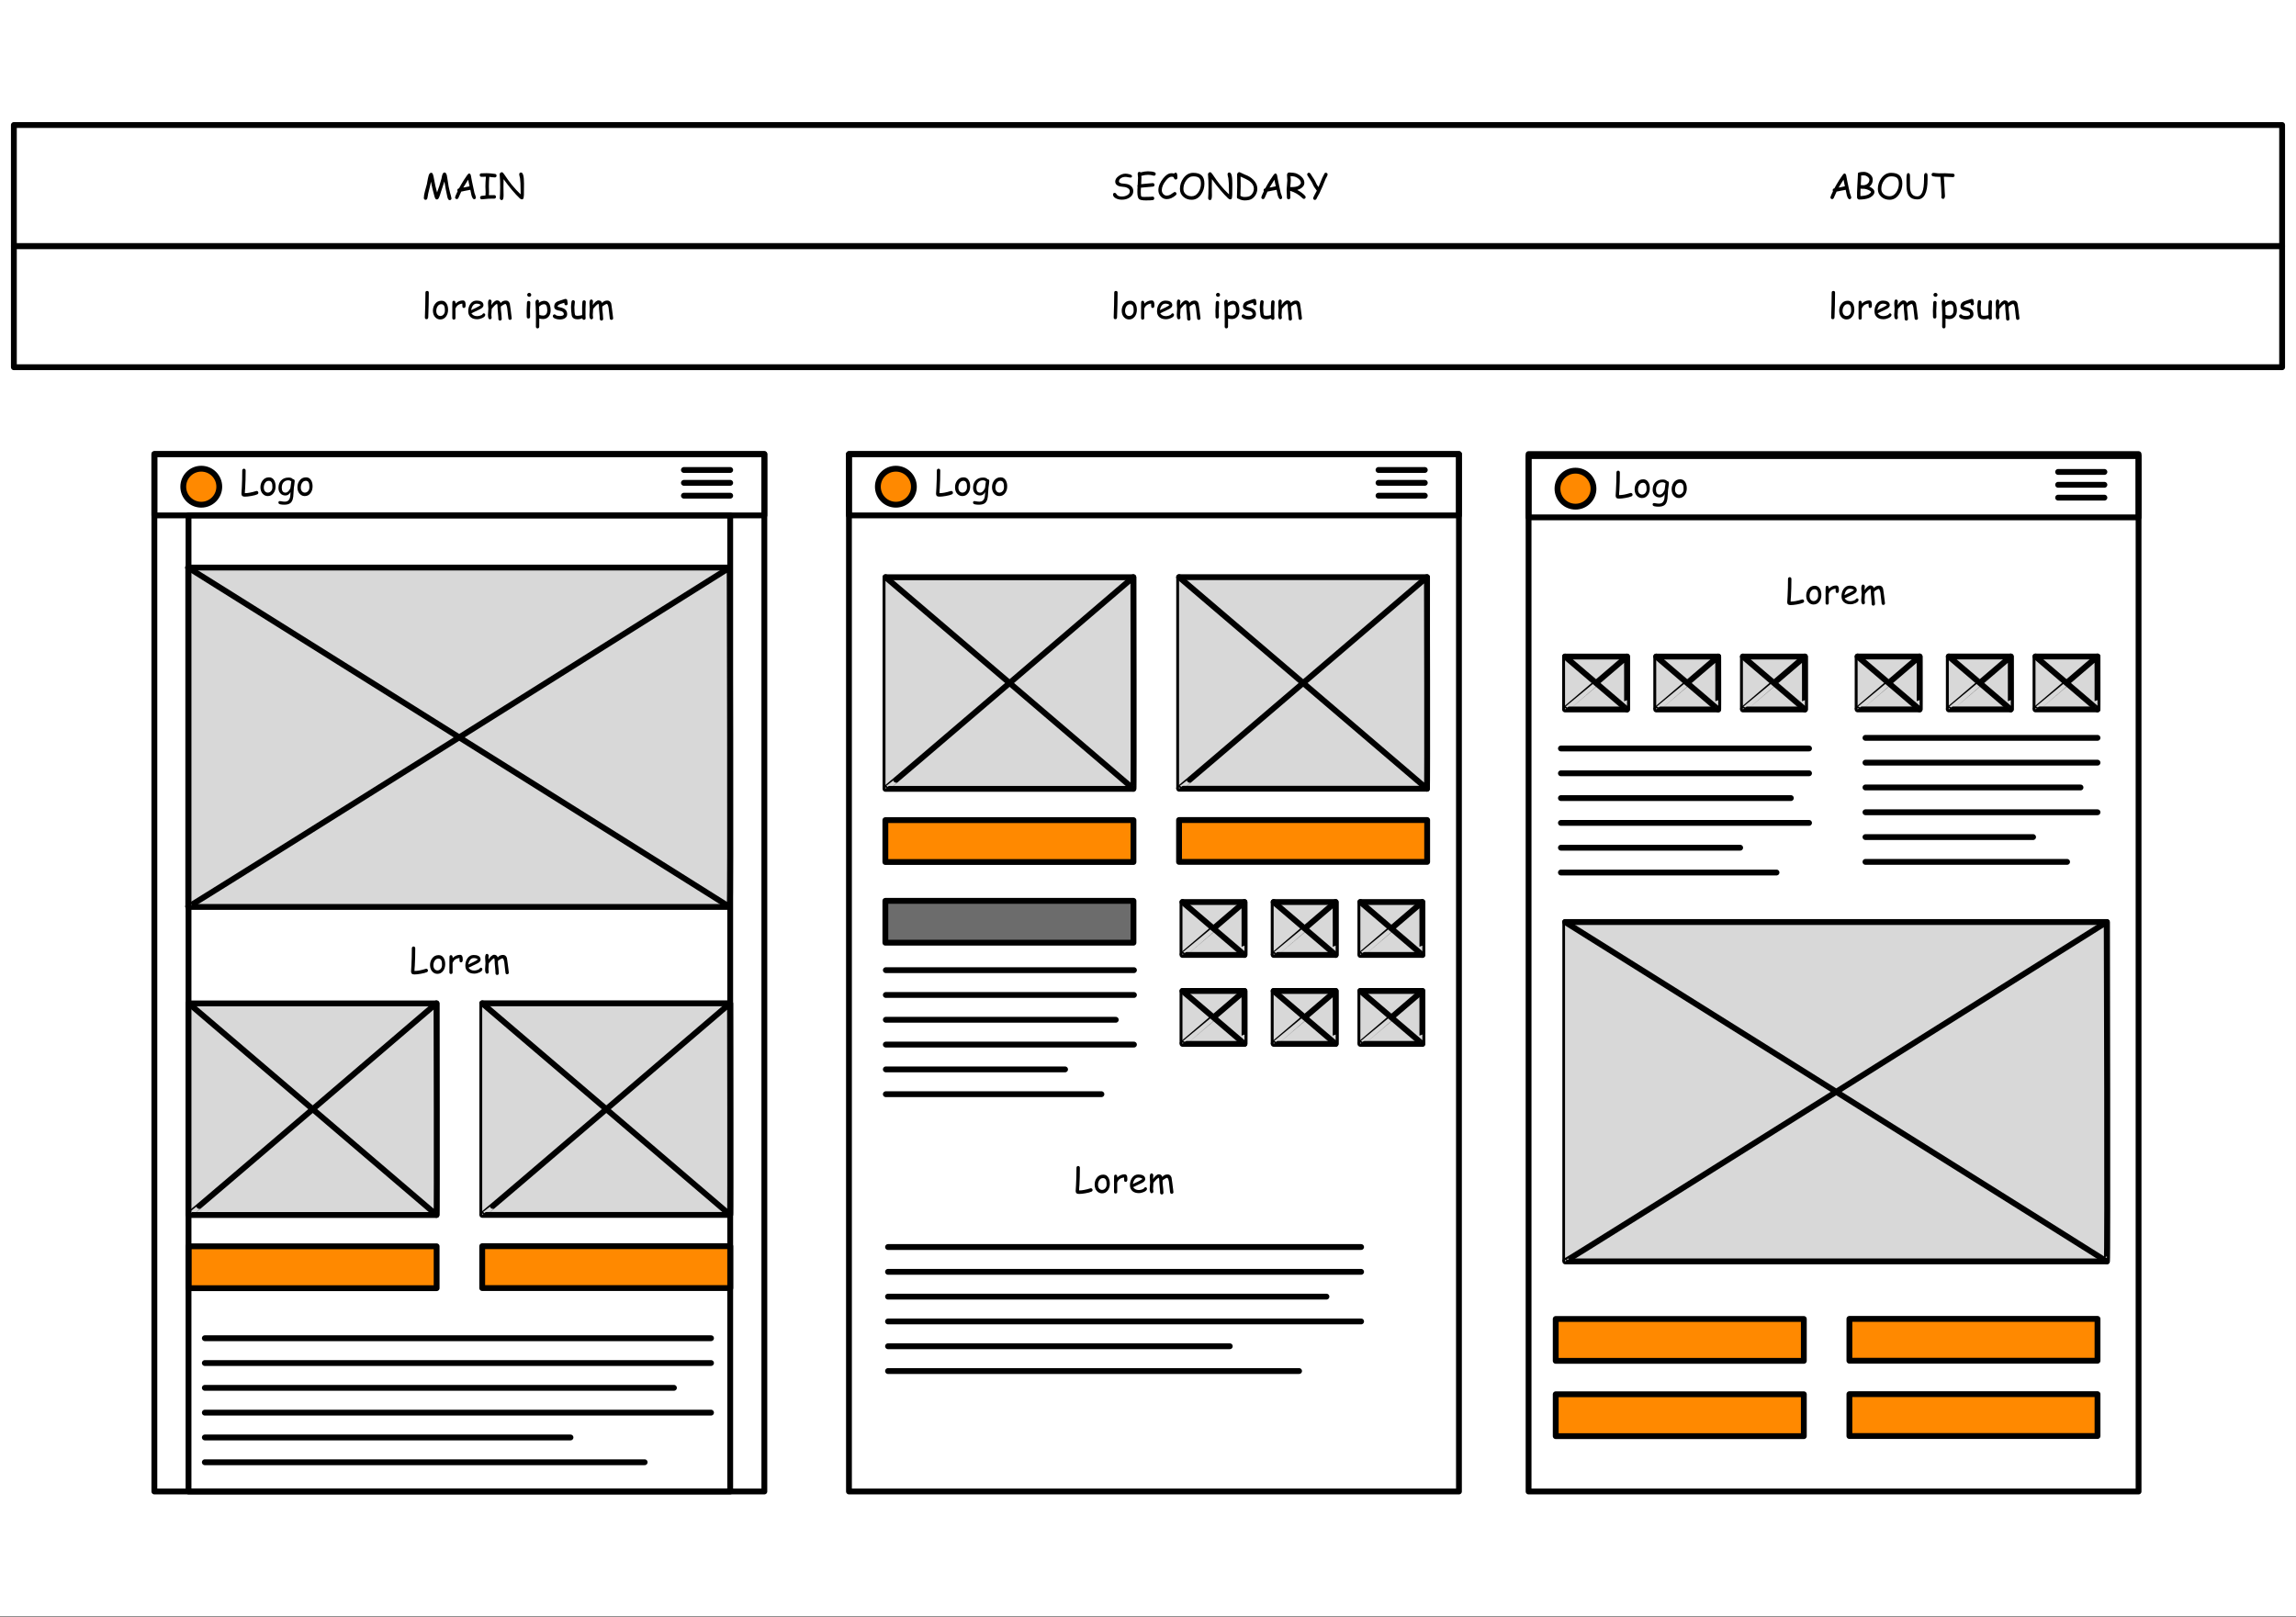 <?xml version="1.0" encoding="UTF-8" standalone="no"?><!DOCTYPE svg PUBLIC "-//W3C//DTD SVG 1.1//EN" "http://www.w3.org/Graphics/SVG/1.1/DTD/svg11.dtd"><svg width="3279px" height="2310px" version="1.1" xmlns="http://www.w3.org/2000/svg" xmlns:xlink="http://www.w3.org/1999/xlink" xml:space="preserve" xmlns:serif="http://www.serif.com/" style="fill-rule:evenodd;clip-rule:evenodd;stroke-linecap:round;stroke-linejoin:round;stroke-miterlimit:1.5;"><rect width="100%" height="100%" fill="#333333" stroke="none"/><rect id="Artboard1" x="0" y="0" width="3278.99" height="2309" style="fill:#fff;"/><g id="img"><rect x="268.88" y="810.708" width="773.595" height="484.779" style="fill:#d8d8d8;stroke:#000;stroke-width:8.33px;"/><g><path d="M268.528,810.706c-0,0 772.011,483.368 773.595,484.779c1.583,1.411 -0,-484.779 -0,-484.779c-0,0 -773.583,486.037 -773.595,484.779" style="fill:#d8d8d8;stroke:#000;stroke-width:8.33px;"/></g></g><g id="img1" serif:id="img"><rect x="2235.43" y="1317.01" width="773.595" height="484.779" style="fill:#d8d8d8;stroke:#000;stroke-width:8.33px;"/><g><path d="M2235.08,1317.01c0,0 772.012,483.368 773.595,484.779c1.583,1.411 0,-484.779 0,-484.779c0,0 -773.583,486.037 -773.595,484.779" style="fill:#d8d8d8;stroke:#000;stroke-width:8.33px;"/></g></g><g id="img2" serif:id="img"><rect x="269.392" y="1433.3" width="354.009" height="302.21" style="fill:#d8d8d8;stroke:#000;stroke-width:8.33px;"/><g><path d="M269.392,1433.14c0,-0 353.285,301.331 354.009,302.21c0.725,0.879 0,-302.21 0,-302.21c0,-0 -354.003,302.994 -354.009,302.21" style="fill:#d8d8d8;stroke:#000;stroke-width:8.33px;"/></g></g><rect x="269.231" y="1780.24" width="354.331" height="59.774" style="fill:#ff8900;stroke:#000;stroke-width:8.33px;"/><rect x="688.656" y="1780.08" width="354.331" height="59.774" style="fill:#ff8900;stroke:#000;stroke-width:8.33px;"/><g id="img3" serif:id="img"><rect x="688.817" y="1433.14" width="354.009" height="302.21" style="fill:#d8d8d8;stroke:#000;stroke-width:8.33px;"/><g><path d="M688.656,1433.14c0,-0 353.285,301.331 354.009,302.21c0.725,0.879 0,-302.21 0,-302.21c0,-0 -354.003,302.994 -354.009,302.21" style="fill:#d8d8d8;stroke:#000;stroke-width:8.33px;"/></g></g><g><g id="img4" serif:id="img"><rect x="1264.58" y="824.559" width="354.009" height="302.21" style="fill:#d8d8d8;stroke:#000;stroke-width:8.33px;"/><g><path d="M1264.58,824.397c0,-0 353.285,301.331 354.009,302.21c0.725,0.88 0,-302.21 0,-302.21c0,-0 -354.003,302.994 -354.009,302.21" style="fill:#d8d8d8;stroke:#000;stroke-width:8.33px;"/></g></g><rect x="1264.42" y="1171.5" width="354.331" height="59.774" style="fill:#ff8900;stroke:#000;stroke-width:8.33px;"/><rect x="1264.42" y="1286.76" width="354.331" height="59.774" style="fill:#6c6c6c;stroke:#000;stroke-width:8.33px;"/><rect x="1683.85" y="1171.34" width="354.331" height="59.774" style="fill:#ff8900;stroke:#000;stroke-width:8.33px;"/><rect x="2221.78" y="1884.05" width="354.331" height="59.774" style="fill:#ff8900;stroke:#000;stroke-width:8.33px;"/><rect x="2641.2" y="1883.89" width="354.331" height="59.774" style="fill:#ff8900;stroke:#000;stroke-width:8.33px;"/><rect x="2221.78" y="1991.59" width="354.331" height="59.774" style="fill:#ff8900;stroke:#000;stroke-width:8.33px;"/><rect x="2641.2" y="1991.43" width="354.331" height="59.774" style="fill:#ff8900;stroke:#000;stroke-width:8.33px;"/><g id="img5" serif:id="img"><rect x="1684.01" y="824.398" width="354.009" height="302.21" style="fill:#d8d8d8;stroke:#000;stroke-width:8.33px;"/><g><path d="M1683.85,824.397c-0,-0 353.284,301.331 354.008,302.21c0.725,0.88 0,-302.21 0,-302.21c0,-0 -354.003,302.994 -354.008,302.21" style="fill:#d8d8d8;stroke:#000;stroke-width:8.33px;"/></g></g><g><g id="img6" serif:id="img"><rect x="1688.77" y="1288.47" width="88.502" height="75.553" style="fill:#d8d8d8;stroke:#000;stroke-width:8.33px;"/><g><path d="M1688.73,1288.47c0,-0 88.321,75.333 88.502,75.552c0.181,0.22 0,-75.552 0,-75.552c0,-0 -88.501,75.749 -88.502,75.552" style="fill:#d8d8d8;stroke:#000;stroke-width:8.33px;"/></g></g><g id="img7" serif:id="img"><rect x="1818.99" y="1288.47" width="88.502" height="75.553" style="fill:#d8d8d8;stroke:#000;stroke-width:8.33px;"/><g><path d="M1818.95,1288.47c0,-0 88.321,75.333 88.502,75.552c0.181,0.22 0,-75.552 0,-75.552c0,-0 -88.5,75.749 -88.502,75.552" style="fill:#d8d8d8;stroke:#000;stroke-width:8.33px;"/></g></g><g id="img8" serif:id="img"><rect x="1942.81" y="1288.47" width="88.502" height="75.553" style="fill:#d8d8d8;stroke:#000;stroke-width:8.33px;"/><g><path d="M1942.77,1288.47c-0,-0 88.321,75.333 88.502,75.552c0.181,0.22 0,-75.552 0,-75.552c0,-0 -88.501,75.749 -88.502,75.552" style="fill:#d8d8d8;stroke:#000;stroke-width:8.33px;"/></g></g></g><g><g id="img9" serif:id="img"><rect x="1688.77" y="1415.49" width="88.502" height="75.553" style="fill:#d8d8d8;stroke:#000;stroke-width:8.33px;"/><g><path d="M1688.73,1415.49c0,-0 88.321,75.333 88.502,75.552c0.181,0.22 0,-75.552 0,-75.552c0,-0 -88.501,75.748 -88.502,75.552" style="fill:#d8d8d8;stroke:#000;stroke-width:8.33px;"/></g></g><g id="img10" serif:id="img"><rect x="1818.99" y="1415.49" width="88.502" height="75.553" style="fill:#d8d8d8;stroke:#000;stroke-width:8.33px;"/><g><path d="M1818.95,1415.49c0,-0 88.321,75.333 88.502,75.552c0.181,0.22 0,-75.552 0,-75.552c0,-0 -88.5,75.748 -88.502,75.552" style="fill:#d8d8d8;stroke:#000;stroke-width:8.33px;"/></g></g><g id="img11" serif:id="img"><rect x="1942.81" y="1415.49" width="88.502" height="75.553" style="fill:#d8d8d8;stroke:#000;stroke-width:8.33px;"/><g><path d="M1942.77,1415.49c-0,-0 88.321,75.333 88.502,75.552c0.181,0.22 0,-75.552 0,-75.552c0,-0 -88.501,75.748 -88.502,75.552" style="fill:#d8d8d8;stroke:#000;stroke-width:8.33px;"/></g></g></g><g><g id="img12" serif:id="img"><rect x="2235.12" y="937.807" width="88.502" height="75.553" style="fill:#d8d8d8;stroke:#000;stroke-width:8.33px;"/><g><path d="M2235.08,937.807c0,-0 88.321,75.332 88.503,75.552c0.181,0.22 -0,-75.552 -0,-75.552c-0,-0 -88.501,75.748 -88.503,75.552" style="fill:#d8d8d8;stroke:#000;stroke-width:8.33px;"/></g></g><g id="img13" serif:id="img"><rect x="2365.34" y="937.807" width="88.502" height="75.553" style="fill:#d8d8d8;stroke:#000;stroke-width:8.33px;"/><g><path d="M2365.3,937.807c0,-0 88.321,75.332 88.503,75.552c0.181,0.22 -0,-75.552 -0,-75.552c-0,-0 -88.501,75.748 -88.503,75.552" style="fill:#d8d8d8;stroke:#000;stroke-width:8.33px;"/></g></g><g id="img14" serif:id="img"><rect x="2489.15" y="937.807" width="88.502" height="75.553" style="fill:#d8d8d8;stroke:#000;stroke-width:8.33px;"/><g><path d="M2489.11,937.807c0,-0 88.321,75.332 88.502,75.552c0.181,0.22 0,-75.552 0,-75.552c0,-0 -88.5,75.748 -88.502,75.552" style="fill:#d8d8d8;stroke:#000;stroke-width:8.33px;"/></g></g></g><g><g id="img15" serif:id="img"><rect x="2652.95" y="937.727" width="88.502" height="75.553" style="fill:#d8d8d8;stroke:#000;stroke-width:8.33px;"/><g><path d="M2652.91,937.727c0,-0 88.321,75.332 88.503,75.552c0.181,0.22 -0,-75.552 -0,-75.552c-0,-0 -88.501,75.748 -88.503,75.552" style="fill:#d8d8d8;stroke:#000;stroke-width:8.33px;"/></g></g><g id="img16" serif:id="img"><rect x="2783.17" y="937.727" width="88.502" height="75.553" style="fill:#d8d8d8;stroke:#000;stroke-width:8.33px;"/><g><path d="M2783.13,937.727c0,-0 88.321,75.332 88.503,75.552c0.181,0.22 -0,-75.552 -0,-75.552c-0,-0 -88.501,75.748 -88.503,75.552" style="fill:#d8d8d8;stroke:#000;stroke-width:8.33px;"/></g></g><g id="img17" serif:id="img"><rect x="2906.99" y="937.727" width="88.502" height="75.553" style="fill:#d8d8d8;stroke:#000;stroke-width:8.33px;"/><g><path d="M2906.95,937.727c0,-0 88.321,75.332 88.502,75.552c0.181,0.22 0,-75.552 0,-75.552c0,-0 -88.5,75.748 -88.502,75.552" style="fill:#d8d8d8;stroke:#000;stroke-width:8.33px;"/></g></g></g></g><rect id="frame3" x="220.457" y="648.626" width="871.143" height="1481.8" style="fill:none;stroke:#000;stroke-width:8.33px;"/><rect id="frame31" serif:id="frame3" x="269.231" y="736.183" width="773.595" height="1394.24" style="fill:none;stroke:#000;stroke-width:8.33px;"/><rect id="frame2" x="1212.44" y="648.626" width="871.143" height="1481.8" style="fill:none;stroke:#000;stroke-width:8.33px;"/><rect id="frame1" x="2183.02" y="648.626" width="871.143" height="1481.8" style="fill:none;stroke:#000;stroke-width:8.33px;"/><rect id="top2" x="19.801" y="351.55" width="3239.38" height="172.969" style="fill:none;stroke:#000;stroke-width:8.33px;"/><rect id="top1" x="19.801" y="178.581" width="3239.38" height="172.969" style="fill:none;stroke:#000;stroke-width:8.33px;"/><g id="nav"><rect x="220.457" y="648.626" width="871.143" height="87.557" style="fill:none;stroke:#000;stroke-width:8.33px;"/><g id="ham-menu" serif:id="ham menu"><path d="M976.721,671.318l66.105,0" style="fill:none;stroke:#000;stroke-width:8.33px;"/><path d="M976.721,689.681l66.105,-0" style="fill:none;stroke:#000;stroke-width:8.33px;"/><path d="M976.721,708.043l66.105,0" style="fill:none;stroke:#000;stroke-width:8.33px;"/></g><path d="M367.39,706.145c-1.839,0.863 -4.728,1.636 -8.667,2.319c-3.629,0.635 -6.592,0.952 -8.886,0.952c-1.644,0 -2.824,-0.252 -3.541,-0.756c-0.976,-0.684 -1.464,-1.937 -1.464,-3.76l0.488,-8.081c0.423,-7.455 0.635,-15.723 0.635,-24.805c-0,-0.7 0.232,-1.294 0.695,-1.782c0.464,-0.488 1.038,-0.733 1.722,-0.733c0.7,0 1.281,0.245 1.745,0.733c0.464,0.488 0.696,1.082 0.696,1.782c0,9.196 -0.22,17.562 -0.659,25.098l-0.317,3.711c-0.131,1.351 -0.18,2.547 -0.147,3.588c4.248,0.049 9.619,-0.952 16.113,-3.002c0.277,-0.082 0.537,-0.123 0.782,-0.123c0.699,0 1.285,0.277 1.757,0.831c0.407,0.504 0.611,1.082 0.611,1.733c-0,1.042 -0.521,1.807 -1.563,2.295Z" style="fill-rule:nonzero;"/><path d="M382.454,708.586c-2.735,0 -5.087,-1.009 -7.056,-3.027c-2.197,-2.246 -3.353,-5.265 -3.467,-9.058c-0.097,-3.678 0.83,-6.917 2.783,-9.716c2.279,-3.305 5.453,-4.957 9.522,-4.957c3.255,0 5.721,1.49 7.397,4.468c1.335,2.409 1.978,5.306 1.929,8.692c-0.049,3.613 -0.993,6.697 -2.832,9.253c-2.083,2.897 -4.842,4.345 -8.276,4.345Zm1.465,-21.801c-2.393,-0.017 -4.257,1.123 -5.591,3.417c-1.058,1.84 -1.587,3.939 -1.587,6.299c-0,2.36 0.643,4.2 1.929,5.518c1.074,1.09 2.335,1.636 3.784,1.636c1.692,-0 3.149,-0.619 4.37,-1.856c1.383,-1.367 2.116,-3.214 2.197,-5.542c0.228,-6.299 -1.473,-9.456 -5.102,-9.472Z" style="fill-rule:nonzero;"/><path d="M419.685,696.623l-0.561,8.204c-0.098,3.255 -0.432,5.916 -1.001,7.983c-0.733,2.637 -1.905,4.582 -3.516,5.835c-1.953,1.514 -4.777,2.27 -8.472,2.27c-2.164,0 -3.979,-0.146 -5.444,-0.439c-2.051,-0.407 -3.076,-1.253 -3.076,-2.539c-0,-1.449 0.708,-2.173 2.124,-2.173c0.586,0 1.562,0.142 2.93,0.427c1.367,0.285 2.88,0.411 4.541,0.379c3.125,-0.049 5.281,-1.563 6.469,-4.541c0.782,-1.986 1.197,-5.038 1.245,-9.156c-0.879,1.628 -1.924,2.849 -3.137,3.663c-1.212,0.813 -2.6,1.22 -4.162,1.22c-2.946,0 -5.343,-1.005 -7.19,-3.015c-1.848,-2.01 -2.771,-4.618 -2.771,-7.825c-0,-4.394 1.261,-7.934 3.784,-10.62c2.604,-2.767 6.152,-4.15 10.644,-4.15c1.514,-0 2.784,0.195 3.809,0.586c1.025,0.39 1.807,0.976 2.344,1.758c1.741,0.048 2.612,1.017 2.612,2.905c0,1.155 -0.171,2.702 -0.513,4.639c-0.374,2.246 -0.594,3.776 -0.659,4.589Zm-7.837,-10.571c-3.092,0 -5.485,1.066 -7.178,3.198c-1.513,1.921 -2.27,4.362 -2.27,7.325c-0,2.36 0.448,4.134 1.343,5.322c0.895,1.188 2.238,1.782 4.028,1.782c1.644,0 3.239,-0.928 4.785,-2.783c1.4,-1.709 2.197,-3.402 2.393,-5.078c0.342,-1.758 0.708,-4.517 1.098,-8.277c-0.651,-0.504 -1.326,-0.879 -2.026,-1.123c-0.7,-0.244 -1.424,-0.366 -2.173,-0.366Z" style="fill-rule:nonzero;"/><path d="M435.286,708.586c-2.735,0 -5.087,-1.009 -7.056,-3.027c-2.197,-2.246 -3.353,-5.265 -3.467,-9.058c-0.097,-3.678 0.83,-6.917 2.783,-9.716c2.279,-3.305 5.453,-4.957 9.522,-4.957c3.255,0 5.721,1.49 7.397,4.468c1.335,2.409 1.978,5.306 1.929,8.692c-0.049,3.613 -0.993,6.697 -2.832,9.253c-2.083,2.897 -4.842,4.345 -8.276,4.345Zm1.465,-21.801c-2.393,-0.017 -4.257,1.123 -5.591,3.417c-1.058,1.84 -1.587,3.939 -1.587,6.299c-0,2.36 0.643,4.2 1.929,5.518c1.074,1.09 2.335,1.636 3.784,1.636c1.692,-0 3.149,-0.619 4.37,-1.856c1.383,-1.367 2.116,-3.214 2.197,-5.542c0.228,-6.299 -1.473,-9.456 -5.102,-9.472Z" style="fill-rule:nonzero;"/><circle cx="287.443" cy="695.207" r="25.708" style="fill:#ff8900;stroke:#000;stroke-width:8.33px;"/></g><g id="nav1" serif:id="nav"><rect x="1212.44" y="648.626" width="871.143" height="87.557" style="fill:none;stroke:#000;stroke-width:8.33px;"/><g id="ham-menu1" serif:id="ham menu"><path d="M1968.71,671.318l66.105,0" style="fill:none;stroke:#000;stroke-width:8.33px;"/><path d="M1968.71,689.681l66.105,-0" style="fill:none;stroke:#000;stroke-width:8.33px;"/><path d="M1968.71,708.043l66.105,0" style="fill:none;stroke:#000;stroke-width:8.33px;"/></g><path d="M1359.38,706.145c-1.839,0.863 -4.728,1.636 -8.667,2.319c-3.63,0.635 -6.592,0.952 -8.887,0.952c-1.644,0 -2.824,-0.252 -3.54,-0.756c-0.976,-0.684 -1.465,-1.937 -1.465,-3.76l0.489,-8.081c0.423,-7.455 0.634,-15.723 0.634,-24.805c0,-0.7 0.232,-1.294 0.696,-1.782c0.464,-0.488 1.038,-0.733 1.721,-0.733c0.7,0 1.282,0.245 1.746,0.733c0.464,0.488 0.696,1.082 0.696,1.782c-0,9.196 -0.22,17.562 -0.659,25.098l-0.318,3.711c-0.13,1.351 -0.179,2.547 -0.146,3.588c4.248,0.049 9.619,-0.952 16.113,-3.002c0.277,-0.082 0.537,-0.123 0.781,-0.123c0.7,0 1.286,0.277 1.758,0.831c0.407,0.504 0.61,1.082 0.61,1.733c0,1.042 -0.52,1.807 -1.562,2.295Z" style="fill-rule:nonzero;"/><path d="M1374.44,708.586c-2.734,0 -5.086,-1.009 -7.055,-3.027c-2.197,-2.246 -3.353,-5.265 -3.467,-9.058c-0.098,-3.678 0.83,-6.917 2.783,-9.716c2.279,-3.305 5.453,-4.957 9.522,-4.957c3.255,0 5.721,1.49 7.397,4.468c1.335,2.409 1.978,5.306 1.929,8.692c-0.049,3.613 -0.993,6.697 -2.832,9.253c-2.084,2.897 -4.842,4.345 -8.277,4.345Zm1.465,-21.801c-2.392,-0.017 -4.256,1.123 -5.591,3.417c-1.057,1.84 -1.586,3.939 -1.586,6.299c-0,2.36 0.642,4.2 1.928,5.518c1.075,1.09 2.336,1.636 3.784,1.636c1.693,-0 3.15,-0.619 4.371,-1.856c1.383,-1.367 2.115,-3.214 2.197,-5.542c0.228,-6.299 -1.473,-9.456 -5.103,-9.472Z" style="fill-rule:nonzero;"/><path d="M1411.67,696.623l-0.562,8.204c-0.097,3.255 -0.431,5.916 -1.001,7.983c-0.732,2.637 -1.904,4.582 -3.515,5.835c-1.953,1.514 -4.777,2.27 -8.472,2.27c-2.165,0 -3.979,-0.146 -5.444,-0.439c-2.051,-0.407 -3.076,-1.253 -3.076,-2.539c-0,-1.449 0.708,-2.173 2.124,-2.173c0.586,0 1.562,0.142 2.929,0.427c1.367,0.285 2.881,0.411 4.541,0.379c3.125,-0.049 5.282,-1.563 6.47,-4.541c0.781,-1.986 1.196,-5.038 1.245,-9.156c-0.879,1.628 -1.924,2.849 -3.137,3.663c-1.213,0.813 -2.6,1.22 -4.163,1.22c-2.946,0 -5.342,-1.005 -7.19,-3.015c-1.847,-2.01 -2.771,-4.618 -2.771,-7.825c0,-4.394 1.262,-7.934 3.785,-10.62c2.604,-2.767 6.152,-4.15 10.644,-4.15c1.514,-0 2.783,0.195 3.809,0.586c1.025,0.39 1.806,0.976 2.343,1.758c1.742,0.048 2.613,1.017 2.613,2.905c-0,1.155 -0.171,2.702 -0.513,4.639c-0.374,2.246 -0.594,3.776 -0.659,4.589Zm-7.837,-10.571c-3.092,0 -5.485,1.066 -7.178,3.198c-1.513,1.921 -2.27,4.362 -2.27,7.325c-0,2.36 0.447,4.134 1.343,5.322c0.895,1.188 2.237,1.782 4.028,1.782c1.644,0 3.239,-0.928 4.785,-2.783c1.4,-1.709 2.197,-3.402 2.393,-5.078c0.341,-1.758 0.708,-4.517 1.098,-8.277c-0.651,-0.504 -1.326,-0.879 -2.026,-1.123c-0.7,-0.244 -1.424,-0.366 -2.173,-0.366Z" style="fill-rule:nonzero;"/><path d="M1427.27,708.586c-2.734,0 -5.086,-1.009 -7.055,-3.027c-2.197,-2.246 -3.353,-5.265 -3.467,-9.058c-0.098,-3.678 0.83,-6.917 2.783,-9.716c2.279,-3.305 5.453,-4.957 9.522,-4.957c3.255,0 5.721,1.49 7.397,4.468c1.335,2.409 1.978,5.306 1.929,8.692c-0.049,3.613 -0.993,6.697 -2.832,9.253c-2.083,2.897 -4.842,4.345 -8.277,4.345Zm1.465,-21.801c-2.392,-0.017 -4.256,1.123 -5.59,3.417c-1.058,1.84 -1.587,3.939 -1.587,6.299c-0,2.36 0.643,4.2 1.928,5.518c1.075,1.09 2.336,1.636 3.784,1.636c1.693,-0 3.15,-0.619 4.371,-1.856c1.383,-1.367 2.115,-3.214 2.197,-5.542c0.228,-6.299 -1.473,-9.456 -5.103,-9.472Z" style="fill-rule:nonzero;"/><path d="M642.219,285.885c-0.879,0 -1.604,-0.456 -2.173,-1.367c-0.488,-0.781 -0.928,-2.083 -1.319,-3.906l-0.878,-4.2c-0.668,-2.604 -1.726,-8.349 -3.174,-17.236l-4.883,14.722l-1.441,4.638c-0.585,1.84 -1.196,3.345 -1.831,4.517c-0.683,1.237 -1.603,1.856 -2.758,1.856c-0.961,-0 -1.717,-0.521 -2.271,-1.563c-0.358,-0.684 -0.683,-1.554 -0.976,-2.612l-0.708,-2.71c-1.644,-5.746 -3.093,-11.898 -4.346,-18.457l-0.879,4.37l-3.149,12.891c-0.131,1.513 -0.538,3.751 -1.221,6.713c-0.488,1.27 -1.294,1.905 -2.417,1.905c-0.798,-0 -1.432,-0.285 -1.904,-0.855c-0.407,-0.488 -0.611,-1.09 -0.611,-1.806c0,-2.719 0.562,-6.055 1.685,-10.01l2.685,-9.839l1.416,-7.691c0.716,-3.597 1.473,-5.948 2.271,-7.055c0.651,-0.944 1.457,-1.416 2.417,-1.416c1.058,-0 1.847,0.602 2.368,1.806c0.635,1.449 1.318,4.403 2.051,8.863c0.862,5.355 2.205,11.149 4.028,17.383c2.409,-6.267 4.492,-12.793 6.25,-19.581l0.733,-3.564c0.292,-1.432 0.675,-2.588 1.147,-3.467c0.635,-1.204 1.506,-1.806 2.612,-1.806c1.4,-0 2.466,1.35 3.199,4.052c0.26,0.928 0.577,2.849 0.952,5.762c0.96,7.357 2.156,13.639 3.589,18.848l1.196,4.199c0.618,2.246 0.928,3.629 0.928,4.15c-0,0.7 -0.265,1.286 -0.794,1.758c-0.529,0.472 -1.127,0.708 -1.794,0.708Z" style="fill-rule:nonzero;"/><path d="M677.204,284.591c-1.497,0 -2.799,-1.92 -3.906,-5.762c-0.423,-1.464 -0.952,-4.028 -1.587,-7.69c-1.66,0.228 -3.833,0.635 -6.519,1.221l-6.494,1.343c-0.814,2.132 -2.205,5.249 -4.175,9.35c-0.52,0.912 -1.228,1.367 -2.124,1.367c-0.651,0 -1.233,-0.236 -1.745,-0.708c-0.513,-0.472 -0.769,-1.058 -0.769,-1.758c-0,-0.781 1.229,-3.751 3.686,-8.911c-0.276,-0.423 -0.415,-0.911 -0.415,-1.465c0,-1.318 0.798,-2.164 2.393,-2.539c1.855,-3.483 4.199,-7.487 7.031,-12.011c3.857,-6.169 6.258,-9.253 7.202,-9.253c1.286,-0 2.165,0.895 2.637,2.685l1.538,8.203l3.638,16.968l1.391,3.858c0.472,1.318 0.708,2.197 0.708,2.636c0,0.7 -0.252,1.286 -0.757,1.758c-0.504,0.472 -1.082,0.708 -1.733,0.708Zm-8.618,-27.905l-6.983,11.255c1.97,-0.505 4.957,-1.115 8.96,-1.831l-1.977,-9.424Z" style="fill-rule:nonzero;"/><path d="M706.623,253.439c-1.042,-0 -2.352,-0.106 -3.931,-0.318l-3.93,-0.512c-0.375,4.736 -0.562,9.261 -0.562,13.574c0,1.139 0.033,2.547 0.098,4.224c0.065,1.676 0.097,3.084 0.097,4.223c0,1.53 -0.057,2.922 -0.17,4.175l7.69,-0.098c0.684,0 1.257,0.24 1.721,0.721c0.464,0.48 0.696,1.07 0.696,1.77c-0,0.716 -0.232,1.314 -0.696,1.794c-0.464,0.48 -1.037,0.72 -1.721,0.72c-0.911,0 -2.279,0.021 -4.102,0.061c-1.823,0.041 -3.19,0.061 -4.101,0.061c-1.074,0 -2.682,0.151 -4.822,0.452c-2.14,0.301 -3.756,0.452 -4.846,0.452c-0.684,-0 -1.257,-0.24 -1.721,-0.721c-0.464,-0.48 -0.696,-1.07 -0.696,-1.77c-0,-0.699 0.232,-1.294 0.696,-1.782c0.464,-0.488 1.037,-0.732 1.721,-0.732c1.058,-0 2.807,-0.171 5.249,-0.513c0.163,-1.318 0.244,-2.824 0.244,-4.517c0,-1.123 -0.053,-2.494 -0.159,-4.113c-0.105,-1.62 -0.158,-2.983 -0.158,-4.09c-0,-3.759 0.228,-8.455 0.683,-14.087l-3.174,0.098l-3.173,0.073c-0.7,0 -1.286,-0.236 -1.758,-0.708c-0.472,-0.472 -0.708,-1.074 -0.708,-1.806c-0,-1.514 0.765,-2.344 2.295,-2.491c1.318,-0.13 3.784,-0.195 7.397,-0.195c3.239,0 7.3,0.35 12.183,1.05c1.448,0.212 2.173,1.082 2.173,2.612c-0,0.765 -0.277,1.376 -0.83,1.831c-0.489,0.375 -1.05,0.562 -1.685,0.562Z" style="fill-rule:nonzero;"/><path d="M748.2,278.439c0,0.781 -0.13,2.083 -0.39,3.906c-0.261,1.644 -1.132,2.466 -2.613,2.466c-0.895,-0 -1.961,-0.586 -3.198,-1.758c-6.624,-6.266 -14.225,-15.308 -22.803,-27.124l-0.122,5.542l-0.073,5.566c-0,1.351 0.028,3.378 0.085,6.08c0.057,2.701 0.086,4.736 0.086,6.103c-0,4.378 -0.847,6.567 -2.539,6.567c-0.895,0 -1.603,-0.284 -2.124,-0.854c-0.472,-0.505 -0.708,-1.107 -0.708,-1.807c-0,-0.683 0.053,-1.717 0.158,-3.1c0.106,-1.384 0.159,-2.417 0.159,-3.101c0,-1.009 0.033,-2.519 0.098,-4.529c0.065,-2.01 0.097,-3.519 0.097,-4.528c0,-1.075 -0.024,-2.698 -0.073,-4.871c-0.049,-2.173 -0.073,-3.796 -0.073,-4.871c-0,-1.025 -0.098,-2.551 -0.293,-4.577c-0.195,-2.027 -0.293,-3.553 -0.293,-4.578c-0,-0.749 0.321,-1.432 0.964,-2.051c0.643,-0.618 1.372,-0.927 2.185,-0.927c0.863,-0 1.929,0.944 3.199,2.832c4.052,6.071 7.698,11.116 10.937,15.136c3.858,4.769 8.089,9.326 12.695,13.672c0.049,-0.7 0.049,-1.733 0,-3.1l-0.073,-3.077c0,-7.145 -0.276,-12.833 -0.83,-17.065c-0.065,-0.423 -0.285,-1.278 -0.659,-2.563c-0.326,-1.107 -0.488,-1.97 -0.488,-2.588c-0,-1.888 0.862,-2.832 2.588,-2.832c2.832,-0 4.248,5.281 4.248,15.844c-0,1.807 -0.025,4.505 -0.074,8.094c-0.048,3.588 -0.073,6.286 -0.073,8.093Z" style="fill-rule:nonzero;"/><path d="M1589.52,277.78c-0.016,-0.684 0.216,-1.241 0.696,-1.673c0.48,-0.431 1.07,-0.647 1.77,-0.647c0.798,0 1.497,0.456 2.1,1.368c0.83,1.236 1.57,2.075 2.221,2.514c1.384,0.912 3.394,1.367 6.031,1.367c2.522,0 4.866,-0.545 7.031,-1.635c2.767,-1.4 4.15,-3.345 4.15,-5.835c0,-2.051 -1.164,-3.671 -3.491,-4.859c-1.969,-1.025 -4.403,-1.579 -7.3,-1.66c-2.571,-0.098 -4.761,-0.659 -6.567,-1.684c-2.311,-1.319 -3.467,-3.207 -3.467,-5.665c-0,-2.897 1.644,-5.542 4.932,-7.934c3.141,-2.262 6.388,-3.394 9.741,-3.394c1.579,0 3.361,0.269 5.347,0.806c2.636,0.7 3.955,1.595 3.955,2.686c-0,1.432 -0.733,2.148 -2.198,2.148c-0.651,-0 -1.79,-0.175 -3.418,-0.525c-1.627,-0.35 -2.889,-0.517 -3.784,-0.5c-2.539,0.032 -4.695,0.659 -6.47,1.879c-1.822,1.254 -2.734,2.776 -2.734,4.566c0,1.351 1.205,2.303 3.613,2.856c0.896,0.212 2.629,0.407 5.201,0.586c3.727,0.277 6.64,1.449 8.74,3.516c1.92,1.888 2.881,4.191 2.881,6.909c-0,3.874 -1.791,6.966 -5.371,9.277c-3.109,2.002 -6.714,3.003 -10.816,3.003c-2.978,0 -5.705,-0.569 -8.179,-1.709c-3.027,-1.399 -4.565,-3.32 -4.614,-5.761Z" style="fill-rule:nonzero;"/><path d="M1648.13,250.997c-0.228,0 -0.48,-0.04 -0.757,-0.122c-2.75,-0.781 -5.403,-1.172 -7.958,-1.172c-1.335,0 -2.792,0.123 -4.371,0.367c-1.578,0.244 -3.279,0.618 -5.102,1.123c0.146,1.058 0.22,1.904 0.22,2.539c-0,2.262 -0.139,5.371 -0.415,9.326l10.693,-1.025c3.141,-0.326 5.07,-0.489 5.786,-0.489c0.716,0 1.318,0.228 1.807,0.684c0.488,0.456 0.732,1.066 0.732,1.831c0,1.481 -0.749,2.311 -2.246,2.49l-5.811,0.513l-11.279,1.025c-0.065,1.156 -0.118,2.25 -0.159,3.284c-0.04,1.033 -0.061,1.998 -0.061,2.893c0,3.597 0.261,5.713 0.782,6.348c0.39,0.455 1.668,0.683 3.833,0.683c1.009,0 2.527,-0.028 4.553,-0.085c2.026,-0.057 3.552,-0.086 4.578,-0.086c0.325,0 0.805,-0.053 1.44,-0.158c0.635,-0.106 1.107,-0.159 1.416,-0.159c1.725,-0 2.588,0.846 2.588,2.539c-0,1.367 -0.692,2.189 -2.075,2.466c-1.53,0.309 -4.842,0.464 -9.937,0.464c-5.045,-0 -8.284,-0.668 -9.717,-2.002c-1.562,-1.449 -2.343,-4.785 -2.343,-10.01c-0,-1.042 0.024,-2.181 0.073,-3.418c0.049,-1.237 0.114,-2.572 0.195,-4.004c-0.179,-0.374 -0.268,-0.773 -0.268,-1.196c-0,-0.554 0.154,-1.05 0.463,-1.489c0.326,-4.704 0.489,-8.179 0.489,-10.425c-0,-0.602 -0.082,-1.485 -0.244,-2.649c-0.163,-1.164 -0.245,-2.047 -0.245,-2.649c0,-1.937 0.814,-2.905 2.442,-2.905c0.683,-0 1.269,0.236 1.758,0.708c1.953,-0.521 3.796,-0.912 5.529,-1.172c1.734,-0.261 3.366,-0.391 4.896,-0.391c3.955,0 7.112,0.472 9.472,1.416c1.091,0.44 1.636,1.221 1.636,2.344c-0,0.651 -0.212,1.229 -0.635,1.733c-0.472,0.554 -1.058,0.83 -1.758,0.83Z" style="fill-rule:nonzero;"/><path d="M1679.09,256.466c-1.041,0 -1.823,-0.61 -2.343,-1.831c-0.456,-1.042 -0.879,-1.676 -1.27,-1.904c-0.342,-0.179 -1.188,-0.269 -2.539,-0.269c-2.36,0 -4.98,1.807 -7.861,5.42c-3.907,4.85 -5.86,9.448 -5.86,13.794c0,2.1 0.676,3.906 2.027,5.42c1.383,1.563 3.051,2.344 5.005,2.344c1.676,-0 3.361,-0.432 5.053,-1.294c0.944,-0.488 2.393,-1.449 4.346,-2.881c0.928,-0.684 1.628,-1.025 2.1,-1.025c0.699,-0 1.285,0.264 1.757,0.793c0.472,0.529 0.708,1.119 0.708,1.77c0,0.733 -0.309,1.375 -0.927,1.929c-4.297,3.808 -8.643,5.713 -13.037,5.713c-3.37,-0 -6.218,-1.294 -8.545,-3.882c-2.246,-2.507 -3.37,-5.469 -3.37,-8.887c0,-5.517 2.312,-11.173 6.934,-16.968c3.858,-4.834 7.747,-7.251 11.67,-7.251c0.798,0 1.514,0.037 2.148,0.11c0.635,0.073 1.197,0.191 1.685,0.354c0.57,-0.83 1.31,-1.245 2.222,-1.245c1.123,0 1.831,0.741 2.124,2.222c0.26,1.318 0.39,2.938 0.39,4.858c0,0.668 -0.179,1.253 -0.537,1.758c-0.439,0.635 -1.066,0.952 -1.88,0.952Z" style="fill-rule:nonzero;"/><path d="M1701.85,285.348c-4.59,0 -8.48,-1.375 -11.67,-4.126c-3.385,-2.93 -5.078,-6.706 -5.078,-11.328c0,-5.632 1.669,-10.75 5.005,-15.357c3.727,-5.11 8.374,-7.666 13.941,-7.666c5.354,0 9.334,1.205 11.938,3.614c2.718,2.506 4.077,6.461 4.077,11.865c0,5.631 -1.53,10.71 -4.59,15.234c-3.515,5.176 -8.056,7.764 -13.623,7.764Zm2.198,-33.472c-3.988,0 -7.365,1.986 -10.132,5.957c-2.556,3.646 -3.833,7.666 -3.833,12.061c-0,3.141 1.163,5.697 3.491,7.666c2.23,1.855 4.989,2.783 8.276,2.783c3.955,0 7.219,-1.994 9.79,-5.981c2.295,-3.565 3.443,-7.569 3.443,-12.012c-0,-3.89 -0.871,-6.624 -2.613,-8.203c-1.66,-1.514 -4.467,-2.271 -8.422,-2.271Z" style="fill-rule:nonzero;"/><path d="M1759.8,278.439c0,0.781 -0.13,2.083 -0.39,3.906c-0.261,1.644 -1.132,2.466 -2.613,2.466c-0.895,-0 -1.961,-0.586 -3.198,-1.758c-6.624,-6.266 -14.225,-15.308 -22.803,-27.124l-0.122,5.542l-0.073,5.566c0,1.351 0.029,3.378 0.085,6.08c0.057,2.701 0.086,4.736 0.086,6.103c-0,4.378 -0.846,6.567 -2.539,6.567c-0.895,0 -1.603,-0.284 -2.124,-0.854c-0.472,-0.505 -0.708,-1.107 -0.708,-1.807c-0,-0.683 0.053,-1.717 0.159,-3.1c0.105,-1.384 0.158,-2.417 0.158,-3.101c0,-1.009 0.033,-2.519 0.098,-4.529c0.065,-2.01 0.098,-3.519 0.098,-4.528c-0,-1.075 -0.025,-2.698 -0.074,-4.871c-0.049,-2.173 -0.073,-3.796 -0.073,-4.871c0,-1.025 -0.098,-2.551 -0.293,-4.577c-0.195,-2.027 -0.293,-3.553 -0.293,-4.578c0,-0.749 0.322,-1.432 0.964,-2.051c0.643,-0.618 1.372,-0.927 2.186,-0.927c0.862,-0 1.928,0.944 3.198,2.832c4.052,6.071 7.698,11.116 10.937,15.136c3.858,4.769 8.089,9.326 12.696,13.672c0.048,-0.7 0.048,-1.733 -0,-3.1l-0.074,-3.077c0,-7.145 -0.276,-12.833 -0.83,-17.065c-0.065,-0.423 -0.285,-1.278 -0.659,-2.563c-0.325,-1.107 -0.488,-1.97 -0.488,-2.588c-0,-1.888 0.862,-2.832 2.588,-2.832c2.832,-0 4.248,5.281 4.248,15.844c-0,1.807 -0.025,4.505 -0.074,8.094c-0.048,3.588 -0.073,6.286 -0.073,8.093Z" style="fill-rule:nonzero;"/><path d="M1788.3,283.688c-2.522,1.725 -6.144,2.588 -10.864,2.588c-1.188,-0 -2.547,-0.187 -4.077,-0.562c-1.839,-0.439 -3.223,-1.009 -4.15,-1.709l-0.244,0c-0.7,0 -1.286,-0.244 -1.758,-0.732c-0.472,-0.488 -0.708,-1.083 -0.708,-1.782c-0,-1.709 0.077,-4.269 0.232,-7.679c0.154,-3.409 0.232,-5.969 0.232,-7.678c-0,-1.904 -0.037,-4.748 -0.11,-8.533c-0.074,-3.784 -0.11,-6.628 -0.11,-8.532c-0,-0.668 0.342,-1.367 1.025,-2.1c0.684,-0.732 1.367,-1.099 2.051,-1.099c0.391,0 1.693,0.546 3.906,1.636c2.507,1.221 3.955,1.896 4.346,2.027c4.622,1.578 8.561,4.003 11.816,7.275c3.825,3.857 5.738,8.097 5.738,12.72c-0,2.783 -0.655,5.452 -1.966,8.008c-1.31,2.555 -3.096,4.606 -5.359,6.152Zm-5.126,-25.83c-1.661,-1.091 -5.494,-2.962 -11.5,-5.615l0.123,7.031l0.073,7.007l-0.391,13.33c0.114,0.049 0.285,0.154 0.513,0.317c1.432,0.96 3.239,1.441 5.42,1.441c3.711,-0 6.413,-0.57 8.105,-1.709c1.579,-1.075 2.836,-2.519 3.772,-4.334c0.936,-1.815 1.404,-3.707 1.404,-5.676c0,-4.59 -2.506,-8.521 -7.519,-11.792Z" style="fill-rule:nonzero;"/><path d="M1828.63,284.591c-1.497,0 -2.799,-1.92 -3.906,-5.762c-0.423,-1.464 -0.952,-4.028 -1.587,-7.69c-1.66,0.228 -3.833,0.635 -6.518,1.221l-6.494,1.343c-0.814,2.132 -2.206,5.249 -4.175,9.35c-0.521,0.912 -1.229,1.367 -2.124,1.367c-0.651,0 -1.233,-0.236 -1.746,-0.708c-0.512,-0.472 -0.769,-1.058 -0.769,-1.758c0,-0.781 1.229,-3.751 3.687,-8.911c-0.277,-0.423 -0.415,-0.911 -0.415,-1.465c-0,-1.318 0.797,-2.164 2.392,-2.539c1.856,-3.483 4.199,-7.487 7.031,-12.011c3.858,-6.169 6.259,-9.253 7.203,-9.253c1.285,-0 2.164,0.895 2.636,2.685l1.538,8.203l3.638,16.968l1.392,3.858c0.472,1.318 0.708,2.197 0.708,2.636c-0,0.7 -0.253,1.286 -0.757,1.758c-0.505,0.472 -1.082,0.708 -1.734,0.708Zm-8.618,-27.905l-6.982,11.255c1.969,-0.505 4.956,-1.115 8.96,-1.831l-1.978,-9.424Z" style="fill-rule:nonzero;"/><path d="M1862.17,284.127c-0.618,0 -1.196,-0.26 -1.733,-0.781c-5.387,-5.322 -11.377,-8.903 -17.969,-10.742l0.196,4.785l0.122,4.81c-0,0.716 -0.232,1.314 -0.696,1.794c-0.464,0.48 -1.046,0.72 -1.746,0.72c-0.7,0 -1.281,-0.24 -1.745,-0.72c-0.464,-0.48 -0.696,-1.078 -0.696,-1.794c-0,-1.286 -0.061,-3.203 -0.183,-5.75c-0.122,-2.547 -0.183,-4.464 -0.183,-5.749c-0,-1.498 0.162,-3.728 0.488,-6.69c0.325,-2.962 0.488,-5.184 0.488,-6.665c0,-0.83 -0.077,-2.059 -0.232,-3.686c-0.154,-1.628 -0.232,-2.857 -0.232,-3.687c0,-0.928 0.261,-1.742 0.782,-2.441c0.618,-0.863 1.473,-1.254 2.563,-1.172l5.884,0.464c2.23,0.276 4.11,0.822 5.639,1.635c6.592,3.5 9.888,7.772 9.888,12.818c0,2.474 -1.123,4.663 -3.369,6.567c-1.807,1.53 -4.061,2.694 -6.763,3.491c5.062,2.718 8.846,5.583 11.353,8.594c0.423,0.521 0.635,1.074 0.635,1.66c-0,0.684 -0.249,1.278 -0.745,1.782c-0.496,0.505 -1.078,0.757 -1.746,0.757Zm-15.551,-32.275l-3.614,-0.293l0.245,2.954c0.113,1.204 0.17,2.189 0.17,2.954c0,1.302 -0.105,2.922 -0.317,4.859l-0.513,4.858c0.228,-0 1.905,0.049 2.149,0.049c4.15,-0 7.259,-0.554 9.326,-1.66c0.911,-0.505 1.758,-1.164 2.539,-1.978c0.863,-0.911 1.294,-1.684 1.294,-2.319c-0,-2.263 -1.286,-4.37 -3.857,-6.323c-2.36,-1.791 -4.834,-2.824 -7.422,-3.101Z" style="fill-rule:nonzero;"/><path d="M1894.72,252.633c-0.39,0.619 -0.911,1.571 -1.562,2.857l-4.199,10.376c-1.628,3.89 -3.158,7.291 -4.59,10.205l-3.052,5.444l-1.294,2.637c-0.537,0.944 -1.261,1.416 -2.173,1.416c-0.635,-0 -1.212,-0.236 -1.733,-0.708c-0.521,-0.472 -0.781,-1.058 -0.781,-1.758c-0,-0.553 0.765,-2.287 2.295,-5.2l3.002,-5.493c-2.913,-3.76 -4.801,-6.722 -5.664,-8.887c-0.732,-1.839 -1.953,-4.045 -3.662,-6.616c-2.343,-3.516 -3.719,-5.64 -4.126,-6.372c-0.244,-0.44 -0.366,-0.879 -0.366,-1.319c0,-0.7 0.256,-1.29 0.769,-1.77c0.513,-0.48 1.095,-0.72 1.746,-0.72c0.797,-0 1.465,0.382 2.002,1.147l1.953,3.028c1.725,2.555 2.864,4.297 3.418,5.224c1.22,2.002 2.173,3.858 2.856,5.567c0.537,1.351 1.685,3.198 3.443,5.542l5.59,-13.623c0.635,-1.123 1.514,-2.857 2.637,-5.2c0.456,-1.107 1.213,-1.661 2.271,-1.661c0.651,0 1.233,0.228 1.745,0.684c0.513,0.456 0.769,1.042 0.769,1.758c0,0.748 -0.431,1.896 -1.294,3.442Z" style="fill-rule:nonzero;"/><path d="M2641.4,284.591c-1.497,0 -2.799,-1.92 -3.906,-5.762c-0.423,-1.464 -0.952,-4.028 -1.587,-7.69c-1.66,0.228 -3.833,0.635 -6.518,1.221l-6.494,1.343c-0.814,2.132 -2.206,5.249 -4.175,9.35c-0.521,0.912 -1.229,1.367 -2.124,1.367c-0.651,0 -1.233,-0.236 -1.746,-0.708c-0.513,-0.472 -0.769,-1.058 -0.769,-1.758c0,-0.781 1.229,-3.751 3.687,-8.911c-0.277,-0.423 -0.415,-0.911 -0.415,-1.465c-0,-1.318 0.797,-2.164 2.392,-2.539c1.856,-3.483 4.199,-7.487 7.031,-12.011c3.858,-6.169 6.259,-9.253 7.203,-9.253c1.285,-0 2.164,0.895 2.636,2.685l1.538,8.203l3.638,16.968l1.392,3.858c0.472,1.318 0.708,2.197 0.708,2.636c-0,0.7 -0.253,1.286 -0.757,1.758c-0.505,0.472 -1.082,0.708 -1.734,0.708Zm-8.618,-27.905l-6.982,11.255c1.969,-0.505 4.956,-1.115 8.96,-1.831l-1.978,-9.424Z" style="fill-rule:nonzero;"/><path d="M2669.09,282.882c-3.662,1.432 -8.341,2.149 -14.038,2.149c-0.7,-0 -1.363,-0.33 -1.99,-0.989c-0.626,-0.659 -0.94,-1.339 -0.94,-2.039l0,-7.104c0,-2.328 0.147,-5.648 0.44,-9.961c0.325,-4.655 0.504,-8.024 0.537,-10.108c-0.016,-1.497 0.073,-3.727 0.268,-6.689c0.114,-0.814 0.383,-1.351 0.806,-1.611c2.214,-0.684 4.728,-1.026 7.544,-1.026c2.865,0 5.615,0.977 8.252,2.93c3.044,2.246 4.565,5.021 4.565,8.325c0,4.183 -1.627,7.479 -4.882,9.888c2.441,1.042 4.268,2.197 5.48,3.467c1.213,1.269 1.819,2.653 1.819,4.15c0,1.969 -1.066,3.874 -3.198,5.713c-1.481,1.302 -3.035,2.27 -4.663,2.905Zm-7.373,-32.397c-1.774,-0 -3.019,0.057 -3.735,0.171l-0.049,4.272l-0.488,9.448c2.311,0.196 3.548,0.285 3.71,0.269c2.458,-0.195 4.468,-0.96 6.031,-2.295c1.676,-1.449 2.514,-3.312 2.514,-5.591c0,-1.546 -0.854,-2.978 -2.563,-4.297c-1.709,-1.318 -3.516,-1.977 -5.42,-1.977Zm2.734,19.555l-2.588,-0.415c-0.211,0 -1.725,0.074 -1.953,0.074c-0.879,-0 -1.814,-0.074 -2.807,-0.22c-0.098,2.051 -0.147,3.882 -0.147,5.493l0,5.054c4.265,-0.147 7.739,-0.749 10.425,-1.807c1.139,-0.439 2.23,-1.123 3.272,-2.051c0.992,-0.846 1.489,-1.481 1.489,-1.904c-0,-0.765 -1.042,-1.628 -3.125,-2.588c-1.563,-0.732 -3.085,-1.278 -4.566,-1.636Z" style="fill-rule:nonzero;"/><path d="M2698.56,285.348c-4.59,0 -8.48,-1.375 -11.67,-4.126c-3.386,-2.93 -5.078,-6.706 -5.078,-11.328c-0,-5.632 1.668,-10.75 5.005,-15.357c3.727,-5.11 8.374,-7.666 13.94,-7.666c5.355,0 9.334,1.205 11.939,3.614c2.718,2.506 4.077,6.461 4.077,11.865c-0,5.631 -1.53,10.71 -4.59,15.234c-3.516,5.176 -8.057,7.764 -13.623,7.764Zm2.197,-33.472c-3.988,0 -7.365,1.986 -10.132,5.957c-2.555,3.646 -3.833,7.666 -3.833,12.061c0,3.141 1.164,5.697 3.491,7.666c2.23,1.855 4.989,2.783 8.277,2.783c3.955,0 7.218,-1.994 9.79,-5.981c2.295,-3.565 3.442,-7.569 3.442,-12.012c0,-3.89 -0.871,-6.624 -2.612,-8.203c-1.66,-1.514 -4.468,-2.271 -8.423,-2.271Z" style="fill-rule:nonzero;"/><path d="M2738.18,284.835c-5.062,0 -8.838,-1.456 -11.328,-4.37c-2.019,-2.344 -3.288,-5.81 -3.809,-10.4c-0.244,-2.067 -0.366,-6.193 -0.366,-12.378c-0,-2.279 0.049,-4.118 0.146,-5.518c0.098,-1.481 0.245,-2.514 0.44,-3.1c0.407,-1.188 1.139,-1.783 2.197,-1.783c1.497,0 2.246,1.376 2.246,4.126l0,14.332c0,9.863 3.451,14.794 10.352,14.794c6.494,0 9.741,-8.3 9.741,-24.902l-0,-2.392c-0.016,-0.977 -0.024,-1.628 -0.024,-1.954c-0,-1.009 0.179,-1.896 0.537,-2.661c0.455,-0.976 1.131,-1.465 2.026,-1.465c1.628,0 2.441,1.115 2.441,3.345c0,0.667 0.009,1.677 0.025,3.027l-0,3.028c-0,18.847 -4.875,28.271 -14.624,28.271Z" style="fill-rule:nonzero;"/><path d="M2788.99,253.024c-1.204,-0 -3.059,-0.098 -5.566,-0.293c-2.441,-0.179 -4.297,-0.261 -5.566,-0.244l-1.734,-0c0.049,2.246 0.269,5.892 0.659,10.937c0.359,4.704 0.538,8.358 0.538,10.962c-0,0.57 0.057,1.432 0.17,2.588c0.114,1.156 0.171,2.026 0.171,2.612c0,1.107 -0.179,2.059 -0.537,2.857c-0.455,1.074 -1.163,1.611 -2.124,1.611c-0.651,0 -1.237,-0.228 -1.758,-0.684c-0.52,-0.455 -0.781,-1.041 -0.781,-1.757c0,-0.244 0.041,-0.611 0.122,-1.099c0.082,-0.488 0.122,-0.854 0.122,-1.099c0,-0.797 -0.053,-1.993 -0.158,-3.588c-0.106,-1.596 -0.159,-2.8 -0.159,-3.614c-0,-2.327 -0.187,-5.599 -0.562,-9.814c-0.39,-4.557 -0.61,-7.829 -0.659,-9.815l-2.221,0.025c-3.565,-0 -6.364,-0.261 -8.399,-0.781c-1.318,-0.342 -1.977,-1.148 -1.977,-2.417c-0,-0.668 0.211,-1.254 0.634,-1.758c0.489,-0.57 1.115,-0.83 1.88,-0.782c0.57,0.033 1.872,0.179 3.906,0.44c1.628,0.195 2.946,0.293 3.956,0.293c0.976,-0 2.457,-0.02 4.443,-0.061c1.986,-0.041 3.467,-0.061 4.443,-0.061c1.254,-0 3.113,0.089 5.579,0.268c2.466,0.179 4.325,0.269 5.578,0.269c0.7,-0 1.286,0.24 1.758,0.72c0.472,0.48 0.708,1.078 0.708,1.795c0,0.699 -0.236,1.289 -0.708,1.77c-0.472,0.48 -1.058,0.72 -1.758,0.72Z" style="fill-rule:nonzero;"/><path d="M612.141,435.683l-0.367,12.134c0,1.285 -0.065,3.173 -0.195,5.664c-0.163,1.627 -0.96,2.441 -2.393,2.441c-1.595,0 -2.392,-0.83 -2.392,-2.49c-0,-1.97 0.089,-4.928 0.268,-8.875c0.179,-3.947 0.269,-6.905 0.269,-8.874c-0,-2.572 0.041,-5.514 0.122,-8.826c0.081,-3.312 0.122,-6.254 0.122,-8.826c0,-1.627 0.798,-2.441 2.393,-2.441c1.611,0 2.417,0.814 2.417,2.441c-0,2.572 -0.041,5.514 -0.122,8.826c-0.082,3.312 -0.122,6.254 -0.122,8.826Z" style="fill-rule:nonzero;"/><path d="M628.791,456.313c-2.734,-0 -5.086,-1.009 -7.056,-3.028c-2.197,-2.246 -3.353,-5.265 -3.467,-9.057c-0.097,-3.679 0.831,-6.918 2.784,-9.717c2.278,-3.304 5.452,-4.956 9.521,-4.956c3.255,-0 5.721,1.489 7.398,4.468c1.334,2.409 1.977,5.306 1.928,8.691c-0.048,3.613 -0.992,6.698 -2.832,9.253c-2.083,2.897 -4.842,4.346 -8.276,4.346Zm1.465,-21.802c-2.393,-0.016 -4.256,1.123 -5.591,3.418c-1.058,1.839 -1.587,3.939 -1.587,6.299c0,2.36 0.643,4.199 1.929,5.517c1.074,1.091 2.335,1.636 3.784,1.636c1.693,0 3.149,-0.618 4.37,-1.855c1.384,-1.368 2.116,-3.215 2.197,-5.542c0.228,-6.299 -1.473,-9.457 -5.102,-9.473Z" style="fill-rule:nonzero;"/><path d="M664.924,436.83c-0.114,2.035 -0.928,3.052 -2.442,3.052c-1.399,0 -2.099,-0.806 -2.099,-2.417c-0,-0.309 -0.025,-0.879 -0.073,-1.709l-0.074,-2.051c-2.571,0.31 -4.63,1.034 -6.176,2.173c-1.449,1.058 -2.653,2.653 -3.614,4.785l0.049,13.379c0,1.644 -0.806,2.466 -2.417,2.466c-1.432,0 -2.148,-0.822 -2.148,-2.466l-0,-17.138c-0,-0.538 0.02,-1.343 0.061,-2.417c0.04,-1.075 0.061,-1.88 0.061,-2.417c-0,-1.644 0.716,-2.466 2.148,-2.466c1.595,-0 2.401,1.351 2.417,4.052c3.125,-3.011 6.592,-4.516 10.401,-4.516c1.318,-0 2.303,0.496 2.954,1.489c0.651,0.993 0.976,2.49 0.976,4.492c0,0.847 -0.008,1.416 -0.024,1.709Z" style="fill-rule:nonzero;"/><path d="M681.354,455.995c-3.678,0 -6.656,-0.919 -8.935,-2.758c-2.49,-2.035 -3.735,-4.883 -3.735,-8.545c-0,-4.232 1.025,-7.78 3.076,-10.645c2.23,-3.125 5.208,-4.687 8.935,-4.687c2.702,-0 4.907,0.455 6.616,1.367c2.1,1.123 3.15,2.848 3.15,5.176c-0,1.627 -0.92,3.108 -2.759,4.443c-0.814,0.586 -2.539,1.497 -5.176,2.734l-9.326,4.419c0.912,1.351 2.047,2.368 3.406,3.052c1.359,0.684 2.942,1.025 4.748,1.025c1.123,0 2.442,-0.211 3.956,-0.634c1.92,-0.537 3.157,-1.241 3.71,-2.112c0.554,-0.871 1.148,-1.306 1.783,-1.306c0.569,-0 1.078,0.215 1.526,0.647c0.447,0.431 0.671,0.931 0.671,1.501c-0,1.807 -1.457,3.361 -4.37,4.663c-2.49,1.107 -4.916,1.66 -7.276,1.66Zm-0.659,-22.241c-1.985,0 -3.637,0.769 -4.956,2.307c-1.318,1.538 -2.303,3.854 -2.954,6.946l7.495,-3.564c2.946,-1.433 5.046,-2.678 6.299,-3.736c-1.4,-1.302 -3.361,-1.953 -5.884,-1.953Z" style="fill-rule:nonzero;"/><path d="M728.351,456.899c-1.334,-0 -2.115,-0.708 -2.343,-2.124c-0.293,-1.791 -0.586,-4.314 -0.879,-7.569l-0.83,-7.568c-0.163,-1.123 -0.44,-2.222 -0.83,-3.296c-0.554,-1.465 -1.156,-2.197 -1.807,-2.197c-0.602,-0 -1.725,0.512 -3.369,1.538c-1.563,0.944 -2.588,1.701 -3.076,2.27c-0.017,1.53 0.024,3.06 0.122,4.59l0.732,6.519c0.309,2.571 0.464,4.695 0.464,6.372c0,0.716 -0.224,1.306 -0.671,1.77c-0.448,0.464 -1.022,0.696 -1.721,0.696c-0.7,-0 -1.274,-0.232 -1.722,-0.696c-0.447,-0.464 -0.671,-1.054 -0.671,-1.77c-0,-1.97 -0.199,-4.879 -0.598,-8.728c-0.399,-3.849 -0.598,-6.759 -0.598,-8.728c-0,-1.725 -0.244,-3.068 -0.733,-4.029c-1.139,0.521 -2.295,1.368 -3.467,2.54l-2.88,3.222c-0.261,0.391 -0.676,0.903 -1.246,1.538c0,0.977 -0.089,2.417 -0.268,4.322c-0.179,1.904 -0.269,3.312 -0.269,4.223c0,0.488 0.078,1.172 0.232,2.051c0.155,0.879 0.232,1.514 0.232,1.904c0,0.668 -0.248,1.229 -0.744,1.685c-0.497,0.456 -1.079,0.683 -1.746,0.683c-1.839,0 -2.759,-2.091 -2.759,-6.274c0,-0.977 0.09,-2.433 0.269,-4.37c0.179,-1.937 0.268,-3.394 0.268,-4.37c0,-0.863 -0.077,-2.157 -0.232,-3.882c-0.154,-1.725 -0.232,-3.027 -0.232,-3.906c0,-3.695 0.831,-5.542 2.491,-5.542c0.634,-0 1.216,0.276 1.745,0.83c0.529,0.553 0.794,1.155 0.794,1.806c-0,0.31 -0.041,0.79 -0.122,1.441c-0.082,0.651 -0.122,1.147 -0.122,1.489l0.048,2.564c0.847,-1.742 2.092,-3.317 3.736,-4.725c1.644,-1.407 3.043,-2.111 4.199,-2.111c2.555,-0 4.313,1.269 5.273,3.808c0.896,-1.188 1.962,-2.079 3.199,-2.673c1.237,-0.594 2.653,-0.891 4.248,-0.891c2.718,-0 4.573,1.465 5.566,4.394c0.195,0.586 0.529,2.873 1.001,6.861c0.456,2.799 1.042,7.462 1.758,13.989c0.049,0.651 -0.171,1.204 -0.659,1.66c-0.489,0.456 -1.083,0.684 -1.783,0.684Z" style="fill-rule:nonzero;"/><path d="M755.793,423.964c-0.781,0 -1.457,-0.277 -2.026,-0.83c-0.57,-0.553 -0.855,-1.221 -0.855,-2.002c0,-0.781 0.285,-1.448 0.855,-2.002c0.569,-0.553 1.245,-0.83 2.026,-0.83c0.781,0 1.453,0.277 2.014,0.83c0.562,0.554 0.842,1.221 0.842,2.002c0,0.781 -0.28,1.449 -0.842,2.002c-0.561,0.553 -1.233,0.83 -2.014,0.83Zm1.099,19.824c-0,0.977 0.028,2.438 0.085,4.383c0.057,1.945 0.085,3.405 0.085,4.382c0,0.716 -0.219,1.302 -0.659,1.758c-0.439,0.456 -1.017,0.683 -1.733,0.683c-0.7,0 -1.274,-0.227 -1.721,-0.683c-0.448,-0.456 -0.672,-1.042 -0.672,-1.758c0,-0.977 -0.028,-2.437 -0.085,-4.382c-0.057,-1.945 -0.086,-3.406 -0.086,-4.383c0,-1.53 0.082,-3.438 0.245,-5.725c0.162,-2.287 0.244,-4.195 0.244,-5.725c-0,-0.732 0.223,-1.326 0.671,-1.782c0.448,-0.456 1.021,-0.684 1.721,-0.684c0.7,0 1.274,0.228 1.721,0.684c0.448,0.456 0.672,1.05 0.672,1.782c-0,1.53 -0.082,3.438 -0.244,5.725c-0.163,2.287 -0.244,4.195 -0.244,5.725Z" style="fill-rule:nonzero;"/><path d="M775.519,455.727c-1.627,-0 -3.418,-0.261 -5.371,-0.781l-0.048,11.669c-0,0.717 -0.224,1.303 -0.672,1.758c-0.447,0.456 -1.021,0.684 -1.721,0.684c-0.7,-0 -1.274,-0.228 -1.721,-0.684c-0.448,-0.455 -0.672,-1.041 -0.672,-1.758l0.074,-9.765l-0,-9.741c-0.049,-3.565 -0.171,-6.812 -0.367,-9.742l-0.366,-4.956c0,-1.155 0.212,-2.132 0.635,-2.929c0.488,-0.961 1.196,-1.441 2.124,-1.441c0.635,0 1.168,0.224 1.599,0.672c0.431,0.447 0.647,0.997 0.647,1.648c0,0.146 -0.024,0.415 -0.073,0.805c-0.082,0.505 -0.139,0.969 -0.171,1.392c1.4,-0.96 2.751,-1.681 4.053,-2.161c1.302,-0.48 2.547,-0.72 3.735,-0.72c3.337,-0 5.778,1.481 7.324,4.443c1.221,2.344 1.831,5.445 1.831,9.302c0,3.516 -0.944,6.413 -2.832,8.692c-2.002,2.408 -4.671,3.613 -8.008,3.613Zm1.685,-21.167c-1.497,-0 -2.848,0.333 -4.053,1.001c-0.862,0.472 -1.953,1.334 -3.271,2.588c0.211,3.694 0.317,7.576 0.317,11.645c1.774,0.684 3.548,1.026 5.322,1.026c2.035,-0 3.589,-0.757 4.664,-2.271c0.927,-1.318 1.391,-3.027 1.391,-5.127c0,-2.962 -0.362,-5.18 -1.086,-6.653c-0.725,-1.473 -1.819,-2.209 -3.284,-2.209Z" style="fill-rule:nonzero;"/><path d="M808.356,436.073c-0.895,0 -1.521,-0.301 -1.88,-0.903c-0.244,-0.423 -0.455,-1.302 -0.634,-2.637c-1.221,0.31 -3.101,0.879 -5.64,1.709c-2.62,1.042 -3.939,2.328 -3.955,3.858c0.488,0.179 0.968,0.309 1.44,0.39c3.744,0.668 6.527,1.587 8.35,2.759c2.653,1.709 3.98,4.183 3.98,7.422c-0,2.653 -1.148,4.655 -3.443,6.006c-1.904,1.107 -4.313,1.66 -7.226,1.66c-2.133,0 -4.167,-0.358 -6.104,-1.074c-2.506,-0.912 -3.76,-2.181 -3.76,-3.809c0,-0.651 0.257,-1.22 0.769,-1.709c0.513,-0.488 1.095,-0.732 1.746,-0.732c0.505,-0 1.156,0.391 1.953,1.172c0.391,0.374 1.27,0.683 2.637,0.928c1.09,0.195 2.01,0.293 2.759,0.293c1.367,-0 2.571,-0.163 3.613,-0.489c1.514,-0.472 2.27,-1.22 2.27,-2.246c0,-2.213 -1.546,-3.711 -4.638,-4.492l-2.539,-0.562c-2.165,-0.472 -3.703,-1.025 -4.615,-1.66c-1.318,-0.911 -1.977,-2.287 -1.977,-4.126c-0,-3.401 1.603,-5.827 4.809,-7.275c0.977,-0.44 2.539,-0.964 4.688,-1.575c2.148,-0.61 3.686,-1.127 4.614,-1.55c0.667,-0.293 1.392,-0.44 2.173,-0.44c0.7,0 1.274,0.228 1.721,0.684c0.448,0.456 0.672,1.05 0.672,1.782c-0,0.472 0.101,1.164 0.305,2.075c0.203,0.912 0.305,1.604 0.305,2.076c-0,0.732 -0.224,1.326 -0.671,1.782c-0.448,0.456 -1.022,0.683 -1.722,0.683Z" style="fill-rule:nonzero;"/><path d="M836.14,440.614c-0,1.172 0.008,2.93 0.024,5.274c0.016,2.344 0.024,4.101 0.024,5.273c0,0.358 0.029,0.904 0.086,1.636c0.057,0.733 0.085,1.278 0.085,1.636c0,0.7 -0.236,1.273 -0.708,1.721c-0.472,0.448 -1.05,0.671 -1.733,0.671c-1.253,0 -2.051,-0.773 -2.393,-2.319c-2.034,1.058 -4.378,1.587 -7.031,1.587c-2.132,0 -3.898,-0.472 -5.298,-1.416c-1.546,-1.042 -2.466,-2.563 -2.759,-4.565c-0.634,-4.314 -0.952,-8.155 -0.952,-11.524c0,-2.23 0.244,-4.769 0.733,-7.617c0.228,-1.416 1.001,-2.124 2.319,-2.124c0.7,-0 1.286,0.224 1.758,0.671c0.472,0.448 0.708,1.022 0.708,1.721c-0,0.749 -0.118,1.945 -0.354,3.589c-0.236,1.644 -0.354,2.897 -0.354,3.76c-0,2.718 0.089,5.046 0.268,6.983c0.179,1.936 0.448,3.491 0.806,4.663c0.537,0.293 1.066,0.516 1.587,0.671c0.521,0.155 1.034,0.232 1.538,0.232c2.181,-0 4.484,-0.35 6.909,-1.05l-0.024,-4.956l-0.049,-4.736c0,-3.516 0.155,-6.568 0.464,-9.156c0.179,-1.497 0.968,-2.246 2.368,-2.246c0.7,0 1.286,0.228 1.758,0.684c0.472,0.456 0.692,1.025 0.659,1.709l-0.439,9.228Z" style="fill-rule:nonzero;"/><path d="M873.225,456.899c-1.335,-0 -2.116,-0.708 -2.344,-2.124c-0.293,-1.791 -0.586,-4.314 -0.879,-7.569l-0.83,-7.568c-0.163,-1.123 -0.44,-2.222 -0.83,-3.296c-0.554,-1.465 -1.156,-2.197 -1.807,-2.197c-0.602,-0 -1.725,0.512 -3.369,1.538c-1.563,0.944 -2.588,1.701 -3.076,2.27c-0.017,1.53 0.024,3.06 0.122,4.59l0.732,6.519c0.31,2.571 0.464,4.695 0.464,6.372c0,0.716 -0.224,1.306 -0.671,1.77c-0.448,0.464 -1.022,0.696 -1.721,0.696c-0.7,-0 -1.274,-0.232 -1.722,-0.696c-0.447,-0.464 -0.671,-1.054 -0.671,-1.77c-0,-1.97 -0.199,-4.879 -0.598,-8.728c-0.399,-3.849 -0.598,-6.759 -0.598,-8.728c-0,-1.725 -0.244,-3.068 -0.733,-4.029c-1.139,0.521 -2.295,1.368 -3.467,2.54l-2.88,3.222c-0.261,0.391 -0.676,0.903 -1.246,1.538c0,0.977 -0.089,2.417 -0.268,4.322c-0.179,1.904 -0.269,3.312 -0.269,4.223c0,0.488 0.078,1.172 0.232,2.051c0.155,0.879 0.232,1.514 0.232,1.904c0,0.668 -0.248,1.229 -0.744,1.685c-0.497,0.456 -1.079,0.683 -1.746,0.683c-1.839,0 -2.759,-2.091 -2.759,-6.274c0,-0.977 0.09,-2.433 0.269,-4.37c0.179,-1.937 0.268,-3.394 0.268,-4.37c0,-0.863 -0.077,-2.157 -0.232,-3.882c-0.154,-1.725 -0.232,-3.027 -0.232,-3.906c0,-3.695 0.831,-5.542 2.491,-5.542c0.634,-0 1.216,0.276 1.745,0.83c0.529,0.553 0.794,1.155 0.794,1.806c-0,0.31 -0.041,0.79 -0.122,1.441c-0.082,0.651 -0.122,1.147 -0.122,1.489l0.048,2.564c0.847,-1.742 2.092,-3.317 3.736,-4.725c1.644,-1.407 3.043,-2.111 4.199,-2.111c2.555,-0 4.313,1.269 5.273,3.808c0.896,-1.188 1.962,-2.079 3.199,-2.673c1.237,-0.594 2.653,-0.891 4.248,-0.891c2.718,-0 4.573,1.465 5.566,4.394c0.195,0.586 0.529,2.873 1.001,6.861c0.456,2.799 1.042,7.462 1.758,13.989c0.049,0.651 -0.171,1.204 -0.659,1.66c-0.489,0.456 -1.083,0.684 -1.782,0.684Z" style="fill-rule:nonzero;"/><path d="M1595.84,435.683l-0.366,12.134c0,1.285 -0.065,3.173 -0.195,5.664c-0.163,1.627 -0.96,2.441 -2.393,2.441c-1.595,0 -2.392,-0.83 -2.392,-2.49c-0,-1.97 0.089,-4.928 0.268,-8.875c0.179,-3.947 0.269,-6.905 0.269,-8.874c-0,-2.572 0.041,-5.514 0.122,-8.826c0.081,-3.312 0.122,-6.254 0.122,-8.826c-0,-1.627 0.798,-2.441 2.393,-2.441c1.611,0 2.417,0.814 2.417,2.441c-0,2.572 -0.041,5.514 -0.123,8.826c-0.081,3.312 -0.122,6.254 -0.122,8.826Z" style="fill-rule:nonzero;"/><path d="M1612.49,456.313c-2.735,-0 -5.086,-1.009 -7.056,-3.028c-2.197,-2.246 -3.353,-5.265 -3.467,-9.057c-0.097,-3.679 0.83,-6.918 2.784,-9.717c2.278,-3.304 5.452,-4.956 9.521,-4.956c3.255,-0 5.721,1.489 7.397,4.468c1.335,2.409 1.978,5.306 1.929,8.691c-0.049,3.613 -0.993,6.698 -2.832,9.253c-2.083,2.897 -4.842,4.346 -8.276,4.346Zm1.465,-21.802c-2.393,-0.016 -4.257,1.123 -5.591,3.418c-1.058,1.839 -1.587,3.939 -1.587,6.299c-0,2.36 0.643,4.199 1.929,5.517c1.074,1.091 2.335,1.636 3.784,1.636c1.693,0 3.149,-0.618 4.37,-1.855c1.383,-1.368 2.116,-3.215 2.197,-5.542c0.228,-6.299 -1.473,-9.457 -5.102,-9.473Z" style="fill-rule:nonzero;"/><path d="M1648.62,436.83c-0.114,2.035 -0.928,3.052 -2.442,3.052c-1.4,0 -2.099,-0.806 -2.099,-2.417c-0,-0.309 -0.025,-0.879 -0.074,-1.709l-0.073,-2.051c-2.572,0.31 -4.63,1.034 -6.177,2.173c-1.448,1.058 -2.653,2.653 -3.613,4.785l0.049,13.379c-0,1.644 -0.806,2.466 -2.417,2.466c-1.432,0 -2.149,-0.822 -2.149,-2.466l0,-17.138c0,-0.538 0.021,-1.343 0.062,-2.417c0.04,-1.075 0.061,-1.88 0.061,-2.417c-0,-1.644 0.716,-2.466 2.148,-2.466c1.595,-0 2.401,1.351 2.417,4.052c3.125,-3.011 6.592,-4.516 10.4,-4.516c1.319,-0 2.303,0.496 2.954,1.489c0.652,0.993 0.977,2.49 0.977,4.492c0,0.847 -0.008,1.416 -0.024,1.709Z" style="fill-rule:nonzero;"/><path d="M1665.05,455.995c-3.678,0 -6.657,-0.919 -8.935,-2.758c-2.491,-2.035 -3.736,-4.883 -3.736,-8.545c0,-4.232 1.026,-7.78 3.077,-10.645c2.229,-3.125 5.208,-4.687 8.935,-4.687c2.702,-0 4.907,0.455 6.616,1.367c2.1,1.123 3.15,2.848 3.15,5.176c-0,1.627 -0.92,3.108 -2.759,4.443c-0.814,0.586 -2.539,1.497 -5.176,2.734l-9.326,4.419c0.911,1.351 2.047,2.368 3.406,3.052c1.359,0.684 2.942,1.025 4.748,1.025c1.123,0 2.442,-0.211 3.955,-0.634c1.921,-0.537 3.158,-1.241 3.711,-2.112c0.554,-0.871 1.148,-1.306 1.783,-1.306c0.569,-0 1.078,0.215 1.525,0.647c0.448,0.431 0.672,0.931 0.672,1.501c-0,1.807 -1.457,3.361 -4.37,4.663c-2.491,1.107 -4.916,1.66 -7.276,1.66Zm-0.659,-22.241c-1.986,0 -3.638,0.769 -4.956,2.307c-1.318,1.538 -2.303,3.854 -2.954,6.946l7.495,-3.564c2.946,-1.433 5.046,-2.678 6.299,-3.736c-1.4,-1.302 -3.361,-1.953 -5.884,-1.953Z" style="fill-rule:nonzero;"/><path d="M1712.05,456.899c-1.334,-0 -2.116,-0.708 -2.343,-2.124c-0.293,-1.791 -0.586,-4.314 -0.879,-7.569l-0.83,-7.568c-0.163,-1.123 -0.44,-2.222 -0.83,-3.296c-0.554,-1.465 -1.156,-2.197 -1.807,-2.197c-0.602,-0 -1.725,0.512 -3.369,1.538c-1.563,0.944 -2.588,1.701 -3.076,2.27c-0.017,1.53 0.024,3.06 0.122,4.59l0.732,6.519c0.309,2.571 0.464,4.695 0.464,6.372c-0,0.716 -0.224,1.306 -0.671,1.77c-0.448,0.464 -1.022,0.696 -1.722,0.696c-0.7,-0 -1.273,-0.232 -1.721,-0.696c-0.447,-0.464 -0.671,-1.054 -0.671,-1.77c-0,-1.97 -0.2,-4.879 -0.598,-8.728c-0.399,-3.849 -0.599,-6.759 -0.599,-8.728c0,-1.725 -0.244,-3.068 -0.732,-4.029c-1.139,0.521 -2.295,1.368 -3.467,2.54l-2.881,3.222c-0.26,0.391 -0.675,0.903 -1.245,1.538c0,0.977 -0.089,2.417 -0.268,4.322c-0.179,1.904 -0.269,3.312 -0.269,4.223c0,0.488 0.077,1.172 0.232,2.051c0.155,0.879 0.232,1.514 0.232,1.904c0,0.668 -0.248,1.229 -0.745,1.685c-0.496,0.456 -1.078,0.683 -1.745,0.683c-1.839,0 -2.759,-2.091 -2.759,-6.274c0,-0.977 0.09,-2.433 0.269,-4.37c0.179,-1.937 0.268,-3.394 0.268,-4.37c0,-0.863 -0.077,-2.157 -0.232,-3.882c-0.154,-1.725 -0.232,-3.027 -0.232,-3.906c0,-3.695 0.83,-5.542 2.491,-5.542c0.634,-0 1.216,0.276 1.745,0.83c0.529,0.553 0.794,1.155 0.794,1.806c-0,0.31 -0.041,0.79 -0.123,1.441c-0.081,0.651 -0.122,1.147 -0.122,1.489l0.049,2.564c0.847,-1.742 2.092,-3.317 3.736,-4.725c1.643,-1.407 3.043,-2.111 4.199,-2.111c2.555,-0 4.313,1.269 5.273,3.808c0.895,-1.188 1.962,-2.079 3.199,-2.673c1.236,-0.594 2.653,-0.891 4.248,-0.891c2.718,-0 4.573,1.465 5.566,4.394c0.195,0.586 0.529,2.873 1.001,6.861c0.456,2.799 1.042,7.462 1.758,13.989c0.049,0.651 -0.171,1.204 -0.659,1.66c-0.489,0.456 -1.083,0.684 -1.783,0.684Z" style="fill-rule:nonzero;"/><path d="M1739.49,423.964c-0.782,0 -1.457,-0.277 -2.027,-0.83c-0.569,-0.553 -0.854,-1.221 -0.854,-2.002c-0,-0.781 0.285,-1.448 0.854,-2.002c0.57,-0.553 1.245,-0.83 2.027,-0.83c0.781,0 1.452,0.277 2.014,0.83c0.561,0.554 0.842,1.221 0.842,2.002c0,0.781 -0.281,1.449 -0.842,2.002c-0.562,0.553 -1.233,0.83 -2.014,0.83Zm1.098,19.824c0,0.977 0.029,2.438 0.086,4.383c0.057,1.945 0.085,3.405 0.085,4.382c0,0.716 -0.219,1.302 -0.659,1.758c-0.439,0.456 -1.017,0.683 -1.733,0.683c-0.7,0 -1.274,-0.227 -1.721,-0.683c-0.448,-0.456 -0.672,-1.042 -0.672,-1.758c0,-0.977 -0.028,-2.437 -0.085,-4.382c-0.057,-1.945 -0.086,-3.406 -0.086,-4.383c0,-1.53 0.082,-3.438 0.244,-5.725c0.163,-2.287 0.245,-4.195 0.245,-5.725c-0,-0.732 0.223,-1.326 0.671,-1.782c0.447,-0.456 1.021,-0.684 1.721,-0.684c0.7,0 1.274,0.228 1.721,0.684c0.448,0.456 0.672,1.05 0.672,1.782c-0,1.53 -0.082,3.438 -0.244,5.725c-0.163,2.287 -0.245,4.195 -0.245,5.725Z" style="fill-rule:nonzero;"/><path d="M1759.22,455.727c-1.627,-0 -3.418,-0.261 -5.371,-0.781l-0.049,11.669c0,0.717 -0.223,1.303 -0.671,1.758c-0.448,0.456 -1.021,0.684 -1.721,0.684c-0.7,-0 -1.274,-0.228 -1.721,-0.684c-0.448,-0.455 -0.672,-1.041 -0.672,-1.758l0.073,-9.765l0,-9.741c-0.048,-3.565 -0.17,-6.812 -0.366,-9.742l-0.366,-4.956c0,-1.155 0.212,-2.132 0.635,-2.929c0.488,-0.961 1.196,-1.441 2.124,-1.441c0.635,0 1.168,0.224 1.599,0.672c0.431,0.447 0.647,0.997 0.647,1.648c-0,0.146 -0.024,0.415 -0.073,0.805c-0.082,0.505 -0.139,0.969 -0.171,1.392c1.4,-0.96 2.75,-1.681 4.053,-2.161c1.302,-0.48 2.547,-0.72 3.735,-0.72c3.336,-0 5.778,1.481 7.324,4.443c1.221,2.344 1.831,5.445 1.831,9.302c0,3.516 -0.944,6.413 -2.832,8.692c-2.002,2.408 -4.671,3.613 -8.008,3.613Zm1.685,-21.167c-1.498,-0 -2.848,0.333 -4.053,1.001c-0.862,0.472 -1.953,1.334 -3.271,2.588c0.211,3.694 0.317,7.576 0.317,11.645c1.774,0.684 3.548,1.026 5.322,1.026c2.035,-0 3.589,-0.757 4.663,-2.271c0.928,-1.318 1.392,-3.027 1.392,-5.127c-0,-2.962 -0.362,-5.18 -1.086,-6.653c-0.725,-1.473 -1.819,-2.209 -3.284,-2.209Z" style="fill-rule:nonzero;"/><path d="M1792.06,436.073c-0.895,0 -1.522,-0.301 -1.88,-0.903c-0.244,-0.423 -0.455,-1.302 -0.634,-2.637c-1.221,0.31 -3.101,0.879 -5.64,1.709c-2.621,1.042 -3.939,2.328 -3.955,3.858c0.488,0.179 0.968,0.309 1.44,0.39c3.744,0.668 6.527,1.587 8.35,2.759c2.653,1.709 3.979,4.183 3.979,7.422c0,2.653 -1.147,4.655 -3.442,6.006c-1.904,1.107 -4.313,1.66 -7.227,1.66c-2.132,0 -4.166,-0.358 -6.103,-1.074c-2.507,-0.912 -3.76,-2.181 -3.76,-3.809c0,-0.651 0.257,-1.22 0.769,-1.709c0.513,-0.488 1.095,-0.732 1.746,-0.732c0.504,-0 1.155,0.391 1.953,1.172c0.391,0.374 1.269,0.683 2.637,0.928c1.09,0.195 2.01,0.293 2.758,0.293c1.368,-0 2.572,-0.163 3.614,-0.489c1.513,-0.472 2.27,-1.22 2.27,-2.246c0,-2.213 -1.546,-3.711 -4.638,-4.492l-2.54,-0.562c-2.164,-0.472 -3.702,-1.025 -4.614,-1.66c-1.318,-0.911 -1.977,-2.287 -1.977,-4.126c-0,-3.401 1.603,-5.827 4.809,-7.275c0.977,-0.44 2.539,-0.964 4.688,-1.575c2.148,-0.61 3.686,-1.127 4.614,-1.55c0.667,-0.293 1.392,-0.44 2.173,-0.44c0.7,0 1.273,0.228 1.721,0.684c0.448,0.456 0.671,1.05 0.671,1.782c0,0.472 0.102,1.164 0.306,2.075c0.203,0.912 0.305,1.604 0.305,2.076c-0,0.732 -0.224,1.326 -0.672,1.782c-0.447,0.456 -1.021,0.683 -1.721,0.683Z" style="fill-rule:nonzero;"/><path d="M1819.84,440.614c0,1.172 0.009,2.93 0.025,5.274c0.016,2.344 0.024,4.101 0.024,5.273c0,0.358 0.029,0.904 0.086,1.636c0.057,0.733 0.085,1.278 0.085,1.636c0,0.7 -0.236,1.273 -0.708,1.721c-0.472,0.448 -1.05,0.671 -1.733,0.671c-1.254,0 -2.051,-0.773 -2.393,-2.319c-2.034,1.058 -4.378,1.587 -7.031,1.587c-2.132,0 -3.898,-0.472 -5.298,-1.416c-1.546,-1.042 -2.466,-2.563 -2.759,-4.565c-0.634,-4.314 -0.952,-8.155 -0.952,-11.524c0,-2.23 0.244,-4.769 0.733,-7.617c0.227,-1.416 1.001,-2.124 2.319,-2.124c0.7,-0 1.286,0.224 1.758,0.671c0.472,0.448 0.708,1.022 0.708,1.721c-0,0.749 -0.118,1.945 -0.354,3.589c-0.236,1.644 -0.354,2.897 -0.354,3.76c-0,2.718 0.089,5.046 0.268,6.983c0.179,1.936 0.448,3.491 0.806,4.663c0.537,0.293 1.066,0.516 1.587,0.671c0.521,0.155 1.033,0.232 1.538,0.232c2.181,-0 4.484,-0.35 6.909,-1.05l-0.024,-4.956l-0.049,-4.736c-0,-3.516 0.154,-6.568 0.464,-9.156c0.179,-1.497 0.968,-2.246 2.368,-2.246c0.7,0 1.286,0.228 1.758,0.684c0.472,0.456 0.691,1.025 0.659,1.709l-0.44,9.228Z" style="fill-rule:nonzero;"/><path d="M1856.92,456.899c-1.334,-0 -2.115,-0.708 -2.343,-2.124c-0.293,-1.791 -0.586,-4.314 -0.879,-7.569l-0.83,-7.568c-0.163,-1.123 -0.44,-2.222 -0.83,-3.296c-0.554,-1.465 -1.156,-2.197 -1.807,-2.197c-0.602,-0 -1.725,0.512 -3.369,1.538c-1.563,0.944 -2.588,1.701 -3.076,2.27c-0.017,1.53 0.024,3.06 0.122,4.59l0.732,6.519c0.309,2.571 0.464,4.695 0.464,6.372c-0,0.716 -0.224,1.306 -0.671,1.77c-0.448,0.464 -1.022,0.696 -1.722,0.696c-0.699,-0 -1.273,-0.232 -1.721,-0.696c-0.447,-0.464 -0.671,-1.054 -0.671,-1.77c-0,-1.97 -0.2,-4.879 -0.598,-8.728c-0.399,-3.849 -0.598,-6.759 -0.598,-8.728c-0,-1.725 -0.245,-3.068 -0.733,-4.029c-1.139,0.521 -2.295,1.368 -3.467,2.54l-2.881,3.222c-0.26,0.391 -0.675,0.903 -1.245,1.538c0,0.977 -0.089,2.417 -0.268,4.322c-0.179,1.904 -0.269,3.312 -0.269,4.223c0,0.488 0.078,1.172 0.232,2.051c0.155,0.879 0.232,1.514 0.232,1.904c0,0.668 -0.248,1.229 -0.745,1.685c-0.496,0.456 -1.078,0.683 -1.745,0.683c-1.839,0 -2.759,-2.091 -2.759,-6.274c0,-0.977 0.09,-2.433 0.269,-4.37c0.179,-1.937 0.268,-3.394 0.268,-4.37c0,-0.863 -0.077,-2.157 -0.232,-3.882c-0.154,-1.725 -0.232,-3.027 -0.232,-3.906c0,-3.695 0.83,-5.542 2.491,-5.542c0.634,-0 1.216,0.276 1.745,0.83c0.529,0.553 0.794,1.155 0.794,1.806c-0,0.31 -0.041,0.79 -0.122,1.441c-0.082,0.651 -0.123,1.147 -0.123,1.489l0.049,2.564c0.847,-1.742 2.092,-3.317 3.736,-4.725c1.644,-1.407 3.043,-2.111 4.199,-2.111c2.555,-0 4.313,1.269 5.273,3.808c0.895,-1.188 1.962,-2.079 3.199,-2.673c1.237,-0.594 2.653,-0.891 4.248,-0.891c2.718,-0 4.573,1.465 5.566,4.394c0.195,0.586 0.529,2.873 1.001,6.861c0.456,2.799 1.042,7.462 1.758,13.989c0.049,0.651 -0.171,1.204 -0.659,1.66c-0.489,0.456 -1.083,0.684 -1.783,0.684Z" style="fill-rule:nonzero;"/><path d="M2620.48,435.683l-0.367,12.134c0,1.285 -0.065,3.173 -0.195,5.664c-0.163,1.627 -0.96,2.441 -2.392,2.441c-1.596,0 -2.393,-0.83 -2.393,-2.49c-0,-1.97 0.089,-4.928 0.268,-8.875c0.18,-3.947 0.269,-6.905 0.269,-8.874c0,-2.572 0.041,-5.514 0.122,-8.826c0.081,-3.312 0.122,-6.254 0.122,-8.826c0,-1.627 0.798,-2.441 2.393,-2.441c1.611,0 2.417,0.814 2.417,2.441c-0,2.572 -0.041,5.514 -0.122,8.826c-0.082,3.312 -0.122,6.254 -0.122,8.826Z" style="fill-rule:nonzero;"/><path d="M2637.13,456.313c-2.734,-0 -5.086,-1.009 -7.056,-3.028c-2.197,-2.246 -3.353,-5.265 -3.466,-9.057c-0.098,-3.679 0.83,-6.918 2.783,-9.717c2.278,-3.304 5.452,-4.956 9.521,-4.956c3.255,-0 5.721,1.489 7.398,4.468c1.334,2.409 1.977,5.306 1.928,8.691c-0.048,3.613 -0.992,6.698 -2.832,9.253c-2.083,2.897 -4.842,4.346 -8.276,4.346Zm1.465,-21.802c-2.393,-0.016 -4.256,1.123 -5.591,3.418c-1.058,1.839 -1.587,3.939 -1.587,6.299c0,2.36 0.643,4.199 1.929,5.517c1.074,1.091 2.335,1.636 3.784,1.636c1.693,0 3.149,-0.618 4.37,-1.855c1.384,-1.368 2.116,-3.215 2.197,-5.542c0.228,-6.299 -1.473,-9.457 -5.102,-9.473Z" style="fill-rule:nonzero;"/><path d="M2673.26,436.83c-0.114,2.035 -0.928,3.052 -2.442,3.052c-1.399,0 -2.099,-0.806 -2.099,-2.417c-0,-0.309 -0.025,-0.879 -0.073,-1.709l-0.074,-2.051c-2.571,0.31 -4.63,1.034 -6.176,2.173c-1.449,1.058 -2.653,2.653 -3.614,4.785l0.049,13.379c0,1.644 -0.806,2.466 -2.417,2.466c-1.432,0 -2.148,-0.822 -2.148,-2.466l-0,-17.138c-0,-0.538 0.02,-1.343 0.061,-2.417c0.04,-1.075 0.061,-1.88 0.061,-2.417c-0,-1.644 0.716,-2.466 2.148,-2.466c1.595,-0 2.401,1.351 2.417,4.052c3.125,-3.011 6.592,-4.516 10.401,-4.516c1.318,-0 2.303,0.496 2.954,1.489c0.651,0.993 0.976,2.49 0.976,4.492c0,0.847 -0.008,1.416 -0.024,1.709Z" style="fill-rule:nonzero;"/><path d="M2689.69,455.995c-3.678,0 -6.656,-0.919 -8.935,-2.758c-2.49,-2.035 -3.735,-4.883 -3.735,-8.545c-0,-4.232 1.025,-7.78 3.076,-10.645c2.23,-3.125 5.208,-4.687 8.935,-4.687c2.702,-0 4.908,0.455 6.617,1.367c2.099,1.123 3.149,2.848 3.149,5.176c-0,1.627 -0.92,3.108 -2.759,4.443c-0.814,0.586 -2.539,1.497 -5.176,2.734l-9.326,4.419c0.912,1.351 2.047,2.368 3.406,3.052c1.359,0.684 2.942,1.025 4.748,1.025c1.124,0 2.442,-0.211 3.956,-0.634c1.92,-0.537 3.157,-1.241 3.71,-2.112c0.554,-0.871 1.148,-1.306 1.783,-1.306c0.569,-0 1.078,0.215 1.526,0.647c0.447,0.431 0.671,0.931 0.671,1.501c-0,1.807 -1.457,3.361 -4.37,4.663c-2.49,1.107 -4.915,1.66 -7.276,1.66Zm-0.659,-22.241c-1.985,0 -3.637,0.769 -4.956,2.307c-1.318,1.538 -2.303,3.854 -2.954,6.946l7.495,-3.564c2.946,-1.433 5.046,-2.678 6.299,-3.736c-1.4,-1.302 -3.361,-1.953 -5.884,-1.953Z" style="fill-rule:nonzero;"/><path d="M2736.69,456.899c-1.335,-0 -2.116,-0.708 -2.344,-2.124c-0.293,-1.791 -0.586,-4.314 -0.879,-7.569l-0.83,-7.568c-0.163,-1.123 -0.44,-2.222 -0.83,-3.296c-0.554,-1.465 -1.156,-2.197 -1.807,-2.197c-0.602,-0 -1.725,0.512 -3.369,1.538c-1.563,0.944 -2.588,1.701 -3.076,2.27c-0.016,1.53 0.024,3.06 0.122,4.59l0.732,6.519c0.31,2.571 0.464,4.695 0.464,6.372c0,0.716 -0.224,1.306 -0.671,1.77c-0.448,0.464 -1.022,0.696 -1.721,0.696c-0.7,-0 -1.274,-0.232 -1.722,-0.696c-0.447,-0.464 -0.671,-1.054 -0.671,-1.77c-0,-1.97 -0.199,-4.879 -0.598,-8.728c-0.399,-3.849 -0.598,-6.759 -0.598,-8.728c-0,-1.725 -0.244,-3.068 -0.733,-4.029c-1.139,0.521 -2.295,1.368 -3.467,2.54l-2.88,3.222c-0.261,0.391 -0.676,0.903 -1.245,1.538c-0,0.977 -0.09,2.417 -0.269,4.322c-0.179,1.904 -0.269,3.312 -0.269,4.223c0,0.488 0.078,1.172 0.232,2.051c0.155,0.879 0.232,1.514 0.232,1.904c0,0.668 -0.248,1.229 -0.744,1.685c-0.497,0.456 -1.079,0.683 -1.746,0.683c-1.839,0 -2.759,-2.091 -2.759,-6.274c0,-0.977 0.09,-2.433 0.269,-4.37c0.179,-1.937 0.268,-3.394 0.268,-4.37c0,-0.863 -0.077,-2.157 -0.232,-3.882c-0.154,-1.725 -0.232,-3.027 -0.232,-3.906c0,-3.695 0.831,-5.542 2.491,-5.542c0.634,-0 1.216,0.276 1.745,0.83c0.529,0.553 0.794,1.155 0.794,1.806c-0,0.31 -0.041,0.79 -0.122,1.441c-0.082,0.651 -0.122,1.147 -0.122,1.489l0.048,2.564c0.847,-1.742 2.092,-3.317 3.736,-4.725c1.644,-1.407 3.043,-2.111 4.199,-2.111c2.555,-0 4.313,1.269 5.273,3.808c0.896,-1.188 1.962,-2.079 3.199,-2.673c1.237,-0.594 2.653,-0.891 4.248,-0.891c2.718,-0 4.573,1.465 5.566,4.394c0.195,0.586 0.529,2.873 1.001,6.861c0.456,2.799 1.042,7.462 1.758,13.989c0.049,0.651 -0.171,1.204 -0.659,1.66c-0.489,0.456 -1.083,0.684 -1.782,0.684Z" style="fill-rule:nonzero;"/><path d="M2764.13,423.964c-0.781,0 -1.457,-0.277 -2.026,-0.83c-0.57,-0.553 -0.855,-1.221 -0.855,-2.002c0,-0.781 0.285,-1.448 0.855,-2.002c0.569,-0.553 1.245,-0.83 2.026,-0.83c0.781,0 1.453,0.277 2.014,0.83c0.562,0.554 0.842,1.221 0.842,2.002c0,0.781 -0.28,1.449 -0.842,2.002c-0.561,0.553 -1.233,0.83 -2.014,0.83Zm1.099,19.824c-0,0.977 0.028,2.438 0.085,4.383c0.057,1.945 0.085,3.405 0.085,4.382c0,0.716 -0.219,1.302 -0.659,1.758c-0.439,0.456 -1.017,0.683 -1.733,0.683c-0.7,0 -1.274,-0.227 -1.721,-0.683c-0.448,-0.456 -0.672,-1.042 -0.672,-1.758c0,-0.977 -0.028,-2.437 -0.085,-4.382c-0.057,-1.945 -0.086,-3.406 -0.086,-4.383c0,-1.53 0.082,-3.438 0.245,-5.725c0.162,-2.287 0.244,-4.195 0.244,-5.725c-0,-0.732 0.224,-1.326 0.671,-1.782c0.448,-0.456 1.021,-0.684 1.721,-0.684c0.7,0 1.274,0.228 1.721,0.684c0.448,0.456 0.672,1.05 0.672,1.782c-0,1.53 -0.082,3.438 -0.244,5.725c-0.163,2.287 -0.244,4.195 -0.244,5.725Z" style="fill-rule:nonzero;"/><path d="M2783.86,455.727c-1.628,-0 -3.418,-0.261 -5.372,-0.781l-0.048,11.669c-0,0.717 -0.224,1.303 -0.672,1.758c-0.447,0.456 -1.021,0.684 -1.721,0.684c-0.7,-0 -1.274,-0.228 -1.721,-0.684c-0.448,-0.455 -0.672,-1.041 -0.672,-1.758l0.074,-9.765l-0,-9.741c-0.049,-3.565 -0.171,-6.812 -0.367,-9.742l-0.366,-4.956c0,-1.155 0.212,-2.132 0.635,-2.929c0.488,-0.961 1.196,-1.441 2.124,-1.441c0.635,0 1.168,0.224 1.599,0.672c0.431,0.447 0.647,0.997 0.647,1.648c0,0.146 -0.024,0.415 -0.073,0.805c-0.081,0.505 -0.138,0.969 -0.171,1.392c1.4,-0.96 2.751,-1.681 4.053,-2.161c1.302,-0.48 2.547,-0.72 3.735,-0.72c3.337,-0 5.778,1.481 7.324,4.443c1.221,2.344 1.831,5.445 1.831,9.302c0,3.516 -0.944,6.413 -2.832,8.692c-2.002,2.408 -4.671,3.613 -8.007,3.613Zm1.684,-21.167c-1.497,-0 -2.848,0.333 -4.053,1.001c-0.862,0.472 -1.953,1.334 -3.271,2.588c0.211,3.694 0.317,7.576 0.317,11.645c1.774,0.684 3.548,1.026 5.323,1.026c2.034,-0 3.588,-0.757 4.663,-2.271c0.927,-1.318 1.391,-3.027 1.391,-5.127c0,-2.962 -0.362,-5.18 -1.086,-6.653c-0.724,-1.473 -1.819,-2.209 -3.284,-2.209Z" style="fill-rule:nonzero;"/><path d="M2816.7,436.073c-0.895,0 -1.521,-0.301 -1.879,-0.903c-0.245,-0.423 -0.456,-1.302 -0.635,-2.637c-1.221,0.31 -3.101,0.879 -5.64,1.709c-2.62,1.042 -3.939,2.328 -3.955,3.858c0.488,0.179 0.968,0.309 1.44,0.39c3.744,0.668 6.527,1.587 8.35,2.759c2.653,1.709 3.98,4.183 3.98,7.422c-0,2.653 -1.148,4.655 -3.443,6.006c-1.904,1.107 -4.313,1.66 -7.226,1.66c-2.133,0 -4.167,-0.358 -6.104,-1.074c-2.506,-0.912 -3.76,-2.181 -3.76,-3.809c0,-0.651 0.257,-1.22 0.769,-1.709c0.513,-0.488 1.095,-0.732 1.746,-0.732c0.505,-0 1.156,0.391 1.953,1.172c0.391,0.374 1.27,0.683 2.637,0.928c1.09,0.195 2.01,0.293 2.759,0.293c1.367,-0 2.571,-0.163 3.613,-0.489c1.514,-0.472 2.27,-1.22 2.27,-2.246c0,-2.213 -1.546,-3.711 -4.638,-4.492l-2.539,-0.562c-2.165,-0.472 -3.703,-1.025 -4.615,-1.66c-1.318,-0.911 -1.977,-2.287 -1.977,-4.126c-0,-3.401 1.603,-5.827 4.809,-7.275c0.977,-0.44 2.54,-0.964 4.688,-1.575c2.148,-0.61 3.686,-1.127 4.614,-1.55c0.668,-0.293 1.392,-0.44 2.173,-0.44c0.7,0 1.274,0.228 1.721,0.684c0.448,0.456 0.672,1.05 0.672,1.782c-0,0.472 0.101,1.164 0.305,2.075c0.203,0.912 0.305,1.604 0.305,2.076c0,0.732 -0.224,1.326 -0.671,1.782c-0.448,0.456 -1.022,0.683 -1.722,0.683Z" style="fill-rule:nonzero;"/><path d="M2844.48,440.614c-0,1.172 0.008,2.93 0.024,5.274c0.016,2.344 0.024,4.101 0.024,5.273c0,0.358 0.029,0.904 0.086,1.636c0.057,0.733 0.085,1.278 0.085,1.636c0,0.7 -0.236,1.273 -0.708,1.721c-0.472,0.448 -1.049,0.671 -1.733,0.671c-1.253,0 -2.051,-0.773 -2.393,-2.319c-2.034,1.058 -4.378,1.587 -7.031,1.587c-2.132,0 -3.898,-0.472 -5.298,-1.416c-1.546,-1.042 -2.466,-2.563 -2.759,-4.565c-0.634,-4.314 -0.952,-8.155 -0.952,-11.524c0,-2.23 0.244,-4.769 0.733,-7.617c0.228,-1.416 1.001,-2.124 2.319,-2.124c0.7,-0 1.286,0.224 1.758,0.671c0.472,0.448 0.708,1.022 0.708,1.721c-0,0.749 -0.118,1.945 -0.354,3.589c-0.236,1.644 -0.354,2.897 -0.354,3.76c-0,2.718 0.089,5.046 0.268,6.983c0.18,1.936 0.448,3.491 0.806,4.663c0.537,0.293 1.066,0.516 1.587,0.671c0.521,0.155 1.034,0.232 1.538,0.232c2.181,-0 4.484,-0.35 6.909,-1.05l-0.024,-4.956l-0.049,-4.736c0,-3.516 0.155,-6.568 0.464,-9.156c0.179,-1.497 0.968,-2.246 2.368,-2.246c0.7,0 1.286,0.228 1.758,0.684c0.472,0.456 0.692,1.025 0.659,1.709l-0.439,9.228Z" style="fill-rule:nonzero;"/><path d="M2881.57,456.899c-1.335,-0 -2.116,-0.708 -2.344,-2.124c-0.293,-1.791 -0.586,-4.314 -0.879,-7.569l-0.83,-7.568c-0.163,-1.123 -0.44,-2.222 -0.83,-3.296c-0.554,-1.465 -1.156,-2.197 -1.807,-2.197c-0.602,-0 -1.725,0.512 -3.369,1.538c-1.562,0.944 -2.588,1.701 -3.076,2.27c-0.016,1.53 0.024,3.06 0.122,4.59l0.732,6.519c0.31,2.571 0.464,4.695 0.464,6.372c0,0.716 -0.224,1.306 -0.671,1.77c-0.448,0.464 -1.022,0.696 -1.721,0.696c-0.7,-0 -1.274,-0.232 -1.722,-0.696c-0.447,-0.464 -0.671,-1.054 -0.671,-1.77c0,-1.97 -0.199,-4.879 -0.598,-8.728c-0.399,-3.849 -0.598,-6.759 -0.598,-8.728c-0,-1.725 -0.244,-3.068 -0.733,-4.029c-1.139,0.521 -2.295,1.368 -3.466,2.54l-2.881,3.222c-0.261,0.391 -0.676,0.903 -1.245,1.538c-0,0.977 -0.09,2.417 -0.269,4.322c-0.179,1.904 -0.269,3.312 -0.269,4.223c0,0.488 0.078,1.172 0.232,2.051c0.155,0.879 0.232,1.514 0.232,1.904c0,0.668 -0.248,1.229 -0.744,1.685c-0.497,0.456 -1.079,0.683 -1.746,0.683c-1.839,0 -2.759,-2.091 -2.759,-6.274c0,-0.977 0.09,-2.433 0.269,-4.37c0.179,-1.937 0.268,-3.394 0.268,-4.37c0,-0.863 -0.077,-2.157 -0.232,-3.882c-0.154,-1.725 -0.231,-3.027 -0.231,-3.906c-0,-3.695 0.83,-5.542 2.49,-5.542c0.635,-0 1.216,0.276 1.745,0.83c0.529,0.553 0.794,1.155 0.794,1.806c-0,0.31 -0.041,0.79 -0.122,1.441c-0.082,0.651 -0.122,1.147 -0.122,1.489l0.049,2.564c0.846,-1.742 2.091,-3.317 3.735,-4.725c1.644,-1.407 3.043,-2.111 4.199,-2.111c2.555,-0 4.313,1.269 5.274,3.808c0.895,-1.188 1.961,-2.079 3.198,-2.673c1.237,-0.594 2.653,-0.891 4.248,-0.891c2.718,-0 4.573,1.465 5.566,4.394c0.196,0.586 0.529,2.873 1.001,6.861c0.456,2.799 1.042,7.462 1.758,13.989c0.049,0.651 -0.171,1.204 -0.659,1.66c-0.488,0.456 -1.083,0.684 -1.782,0.684Z" style="fill-rule:nonzero;"/><circle cx="1279.43" cy="695.207" r="25.708" style="fill:#ff8900;stroke:#000;stroke-width:8.33px;"/></g><g id="nav2" serif:id="nav"><rect x="2183.02" y="651.429" width="871.143" height="87.557" style="fill:none;stroke:#000;stroke-width:8.33px;"/><g id="ham-menu2" serif:id="ham menu"><path d="M2939.28,674.121l66.105,0" style="fill:none;stroke:#000;stroke-width:8.33px;"/><path d="M2939.28,692.484l66.105,-0" style="fill:none;stroke:#000;stroke-width:8.33px;"/><path d="M2939.28,710.846l66.105,0" style="fill:none;stroke:#000;stroke-width:8.33px;"/></g><path d="M2329.95,708.948c-1.84,0.862 -4.729,1.636 -8.667,2.319c-3.63,0.635 -6.592,0.952 -8.887,0.952c-1.644,0 -2.824,-0.252 -3.54,-0.757c-0.977,-0.683 -1.465,-1.936 -1.465,-3.759l0.488,-8.081c0.424,-7.455 0.635,-15.723 0.635,-24.805c0,-0.7 0.232,-1.294 0.696,-1.782c0.464,-0.489 1.038,-0.733 1.721,-0.733c0.7,0 1.282,0.244 1.746,0.733c0.464,0.488 0.696,1.082 0.696,1.782c-0,9.196 -0.22,17.562 -0.66,25.098l-0.317,3.711c-0.13,1.35 -0.179,2.547 -0.147,3.588c4.249,0.049 9.62,-0.952 16.114,-3.002c0.276,-0.082 0.537,-0.123 0.781,-0.123c0.7,0 1.286,0.277 1.758,0.831c0.407,0.504 0.61,1.082 0.61,1.733c0,1.042 -0.521,1.807 -1.562,2.295Z" style="fill-rule:nonzero;"/><path d="M2345.01,711.389c-2.734,0 -5.086,-1.009 -7.056,-3.027c-2.197,-2.246 -3.352,-5.265 -3.466,-9.058c-0.098,-3.678 0.83,-6.917 2.783,-9.717c2.279,-3.304 5.452,-4.956 9.521,-4.956c3.256,0 5.721,1.49 7.398,4.468c1.334,2.409 1.977,5.306 1.929,8.692c-0.049,3.613 -0.993,6.697 -2.833,9.253c-2.083,2.897 -4.842,4.345 -8.276,4.345Zm1.465,-21.802c-2.393,-0.016 -4.256,1.124 -5.591,3.418c-1.058,1.84 -1.587,3.939 -1.587,6.299c0,2.36 0.643,4.2 1.929,5.518c1.074,1.09 2.336,1.636 3.784,1.636c1.693,-0 3.15,-0.619 4.37,-1.856c1.384,-1.367 2.116,-3.214 2.198,-5.542c0.227,-6.299 -1.473,-9.456 -5.103,-9.473Z" style="fill-rule:nonzero;"/><path d="M2382.24,699.426l-0.562,8.203c-0.098,3.256 -0.431,5.917 -1.001,7.984c-0.732,2.637 -1.904,4.582 -3.516,5.835c-1.953,1.514 -4.777,2.27 -8.471,2.27c-2.165,0 -3.98,-0.146 -5.445,-0.439c-2.05,-0.407 -3.076,-1.253 -3.076,-2.539c0,-1.449 0.708,-2.173 2.124,-2.173c0.586,-0 1.563,0.142 2.93,0.427c1.367,0.285 2.881,0.411 4.541,0.379c3.125,-0.049 5.282,-1.563 6.47,-4.541c0.781,-1.986 1.196,-5.038 1.245,-9.156c-0.879,1.628 -1.925,2.849 -3.137,3.662c-1.213,0.814 -2.6,1.221 -4.163,1.221c-2.946,0 -5.343,-1.005 -7.19,-3.015c-1.847,-2.01 -2.771,-4.618 -2.771,-7.825c0,-4.394 1.261,-7.934 3.784,-10.62c2.604,-2.767 6.153,-4.15 10.645,-4.15c1.513,-0 2.783,0.195 3.808,0.586c1.026,0.39 1.807,0.976 2.344,1.758c1.742,0.048 2.612,1.017 2.612,2.905c0,1.155 -0.17,2.702 -0.512,4.639c-0.375,2.246 -0.594,3.776 -0.659,4.589Zm-7.837,-10.571c-3.093,0 -5.485,1.066 -7.178,3.198c-1.514,1.921 -2.271,4.362 -2.271,7.325c0,2.36 0.448,4.134 1.343,5.322c0.895,1.188 2.238,1.782 4.029,1.782c1.643,0 3.238,-0.928 4.785,-2.783c1.399,-1.709 2.197,-3.402 2.392,-5.078c0.342,-1.758 0.708,-4.517 1.099,-8.277c-0.651,-0.504 -1.327,-0.879 -2.026,-1.123c-0.7,-0.244 -1.425,-0.366 -2.173,-0.366Z" style="fill-rule:nonzero;"/><path d="M2397.84,711.389c-2.734,0 -5.086,-1.009 -7.056,-3.027c-2.197,-2.246 -3.352,-5.265 -3.466,-9.058c-0.098,-3.678 0.83,-6.917 2.783,-9.717c2.279,-3.304 5.452,-4.956 9.521,-4.956c3.256,0 5.721,1.49 7.398,4.468c1.334,2.409 1.977,5.306 1.929,8.692c-0.049,3.613 -0.993,6.697 -2.832,9.253c-2.084,2.897 -4.843,4.345 -8.277,4.345Zm1.465,-21.802c-2.393,-0.016 -4.256,1.124 -5.591,3.418c-1.058,1.84 -1.587,3.939 -1.587,6.299c0,2.36 0.643,4.2 1.929,5.518c1.074,1.09 2.336,1.636 3.784,1.636c1.693,-0 3.15,-0.619 4.37,-1.856c1.384,-1.367 2.116,-3.214 2.198,-5.542c0.227,-6.299 -1.473,-9.456 -5.103,-9.473Z" style="fill-rule:nonzero;"/><circle cx="2250" cy="698.01" r="25.708" style="fill:#ff8900;stroke:#000;stroke-width:8.33px;"/></g><path d="M609.62,1388.61c-1.839,0.863 -4.728,1.636 -8.667,2.319c-3.63,0.635 -6.592,0.953 -8.887,0.953c-1.644,-0 -2.824,-0.253 -3.54,-0.757c-0.976,-0.684 -1.465,-1.937 -1.465,-3.76l0.489,-8.081c0.423,-7.455 0.634,-15.723 0.634,-24.805c0,-0.7 0.232,-1.294 0.696,-1.782c0.464,-0.488 1.038,-0.732 1.721,-0.732c0.7,-0 1.282,0.244 1.746,0.732c0.464,0.488 0.696,1.082 0.696,1.782c-0,9.196 -0.22,17.562 -0.659,25.098l-0.318,3.711c-0.13,1.351 -0.179,2.547 -0.146,3.589c4.248,0.049 9.619,-0.952 16.113,-3.003c0.277,-0.082 0.537,-0.122 0.781,-0.122c0.7,-0 1.286,0.276 1.758,0.83c0.407,0.504 0.61,1.082 0.61,1.733c0,1.042 -0.52,1.807 -1.562,2.295Z" style="fill-rule:nonzero;"/><path d="M624.683,1391.05c-2.734,-0 -5.086,-1.01 -7.055,-3.028c-2.198,-2.246 -3.353,-5.265 -3.467,-9.057c-0.098,-3.679 0.83,-6.918 2.783,-9.717c2.279,-3.304 5.453,-4.956 9.522,-4.956c3.255,-0 5.721,1.489 7.397,4.467c1.335,2.409 1.978,5.306 1.929,8.692c-0.049,3.613 -0.993,6.697 -2.832,9.253c-2.084,2.897 -4.842,4.346 -8.277,4.346Zm1.465,-21.802c-2.392,-0.017 -4.256,1.123 -5.591,3.418c-1.058,1.839 -1.587,3.939 -1.587,6.299c0,2.36 0.643,4.199 1.929,5.517c1.074,1.091 2.336,1.636 3.784,1.636c1.693,-0 3.15,-0.619 4.37,-1.856c1.384,-1.367 2.116,-3.214 2.198,-5.542c0.228,-6.298 -1.473,-9.456 -5.103,-9.472Z" style="fill-rule:nonzero;"/><path d="M660.816,1371.56c-0.114,2.035 -0.928,3.052 -2.441,3.052c-1.4,-0 -2.1,-0.806 -2.1,-2.417c0,-0.309 -0.024,-0.879 -0.073,-1.709l-0.073,-2.051c-2.572,0.309 -4.631,1.034 -6.177,2.173c-1.449,1.058 -2.653,2.653 -3.613,4.785l0.048,13.379c0,1.644 -0.805,2.466 -2.417,2.466c-1.432,-0 -2.148,-0.822 -2.148,-2.466l-0,-17.139c-0,-0.537 0.02,-1.342 0.061,-2.417c0.041,-1.074 0.061,-1.88 0.061,-2.417c0,-1.644 0.716,-2.465 2.148,-2.465c1.596,-0 2.401,1.35 2.417,4.052c3.125,-3.011 6.592,-4.516 10.401,-4.516c1.318,-0 2.303,0.496 2.954,1.489c0.651,0.993 0.977,2.49 0.977,4.492c-0,0.846 -0.009,1.416 -0.025,1.709Z" style="fill-rule:nonzero;"/><path d="M677.247,1390.73c-3.679,0 -6.657,-0.919 -8.936,-2.759c-2.49,-2.034 -3.735,-4.882 -3.735,-8.545c-0,-4.231 1.025,-7.78 3.076,-10.644c2.23,-3.125 5.208,-4.688 8.936,-4.688c2.701,0 4.907,0.456 6.616,1.368c2.099,1.123 3.149,2.848 3.149,5.175c0,1.628 -0.919,3.109 -2.759,4.444c-0.813,0.586 -2.539,1.497 -5.175,2.734l-9.327,4.419c0.912,1.351 2.047,2.368 3.406,3.052c1.359,0.683 2.942,1.025 4.749,1.025c1.123,0 2.441,-0.211 3.955,-0.635c1.92,-0.537 3.157,-1.241 3.711,-2.111c0.553,-0.871 1.147,-1.307 1.782,-1.307c0.57,0 1.078,0.216 1.526,0.647c0.448,0.432 0.671,0.932 0.671,1.502c0,1.807 -1.456,3.361 -4.37,4.663c-2.49,1.107 -4.915,1.66 -7.275,1.66Zm-0.659,-22.241c-1.986,-0 -3.638,0.769 -4.956,2.307c-1.319,1.538 -2.304,3.853 -2.955,6.946l7.496,-3.565c2.946,-1.432 5.045,-2.677 6.298,-3.735c-1.399,-1.302 -3.361,-1.953 -5.883,-1.953Z" style="fill-rule:nonzero;"/><path d="M724.244,1391.63c-1.335,0 -2.116,-0.708 -2.344,-2.124c-0.293,-1.79 -0.586,-4.313 -0.879,-7.568l-0.83,-7.568c-0.163,-1.123 -0.439,-2.222 -0.83,-3.296c-0.553,-1.465 -1.156,-2.197 -1.807,-2.197c-0.602,-0 -1.725,0.512 -3.369,1.538c-1.562,0.944 -2.588,1.7 -3.076,2.27c-0.016,1.53 0.025,3.06 0.122,4.59l0.733,6.519c0.309,2.571 0.463,4.695 0.463,6.372c0,0.716 -0.223,1.306 -0.671,1.77c-0.448,0.463 -1.021,0.695 -1.721,0.695c-0.7,0 -1.274,-0.232 -1.721,-0.695c-0.448,-0.464 -0.672,-1.054 -0.672,-1.77c0,-1.97 -0.199,-4.879 -0.598,-8.728c-0.399,-3.85 -0.598,-6.759 -0.598,-8.728c0,-1.726 -0.244,-3.068 -0.732,-4.029c-1.14,0.521 -2.295,1.367 -3.467,2.539l-2.881,3.223c-0.26,0.391 -0.676,0.903 -1.245,1.538c-0,0.977 -0.09,2.417 -0.269,4.321c-0.179,1.905 -0.268,3.312 -0.268,4.224c-0,0.488 0.077,1.172 0.232,2.051c0.154,0.879 0.232,1.513 0.232,1.904c-0,0.667 -0.249,1.229 -0.745,1.685c-0.496,0.455 -1.078,0.683 -1.746,0.683c-1.839,0 -2.758,-2.091 -2.758,-6.274c-0,-0.977 0.089,-2.433 0.268,-4.37c0.179,-1.937 0.269,-3.394 0.269,-4.37c-0,-0.863 -0.078,-2.157 -0.232,-3.882c-0.155,-1.726 -0.232,-3.028 -0.232,-3.907c-0,-3.694 0.83,-5.542 2.49,-5.542c0.635,0 1.217,0.277 1.746,0.831c0.529,0.553 0.793,1.155 0.793,1.806c0,0.309 -0.041,0.79 -0.122,1.441c-0.081,0.651 -0.122,1.147 -0.122,1.489l0.049,2.563c0.846,-1.741 2.091,-3.316 3.735,-4.724c1.644,-1.408 3.044,-2.112 4.199,-2.112c2.556,0 4.313,1.27 5.274,3.809c0.895,-1.188 1.961,-2.079 3.198,-2.673c1.237,-0.594 2.653,-0.891 4.248,-0.891c2.718,-0 4.574,1.464 5.566,4.394c0.196,0.586 0.529,2.873 1.001,6.86c0.456,2.8 1.042,7.463 1.758,13.99c0.049,0.651 -0.171,1.204 -0.659,1.66c-0.488,0.456 -1.082,0.683 -1.782,0.683Z" style="fill-rule:nonzero;"/><path d="M2574.97,861.042c-1.839,0.863 -4.728,1.636 -8.667,2.32c-3.63,0.635 -6.592,0.952 -8.887,0.952c-1.644,-0 -2.824,-0.252 -3.54,-0.757c-0.976,-0.684 -1.465,-1.937 -1.465,-3.76l0.489,-8.081c0.423,-7.454 0.634,-15.722 0.634,-24.804c0,-0.7 0.232,-1.294 0.696,-1.783c0.464,-0.488 1.038,-0.732 1.721,-0.732c0.7,-0 1.282,0.244 1.746,0.732c0.464,0.489 0.696,1.083 0.696,1.783c-0,9.196 -0.22,17.561 -0.659,25.097l-0.318,3.711c-0.13,1.351 -0.179,2.547 -0.146,3.589c4.248,0.049 9.619,-0.952 16.113,-3.003c0.277,-0.081 0.537,-0.122 0.781,-0.122c0.7,0 1.286,0.277 1.758,0.83c0.407,0.505 0.61,1.082 0.61,1.734c0,1.041 -0.52,1.806 -1.562,2.294Z" style="fill-rule:nonzero;"/><path d="M2590.03,863.484c-2.734,-0 -5.086,-1.009 -7.055,-3.028c-2.198,-2.246 -3.353,-5.265 -3.467,-9.057c-0.098,-3.679 0.83,-6.917 2.783,-9.717c2.279,-3.304 5.453,-4.956 9.522,-4.956c3.255,0 5.721,1.489 7.397,4.468c1.335,2.409 1.978,5.306 1.929,8.691c-0.049,3.613 -0.993,6.698 -2.832,9.253c-2.084,2.897 -4.842,4.346 -8.277,4.346Zm1.465,-21.802c-2.392,-0.016 -4.256,1.123 -5.591,3.418c-1.058,1.839 -1.587,3.939 -1.587,6.299c0,2.36 0.643,4.199 1.929,5.517c1.074,1.091 2.336,1.636 3.784,1.636c1.693,0 3.15,-0.618 4.37,-1.855c1.384,-1.367 2.116,-3.215 2.198,-5.542c0.228,-6.299 -1.473,-9.457 -5.103,-9.473Z" style="fill-rule:nonzero;"/><path d="M2626.16,844.001c-0.114,2.035 -0.928,3.052 -2.441,3.052c-1.4,0 -2.1,-0.805 -2.1,-2.417c0,-0.309 -0.024,-0.879 -0.073,-1.709l-0.073,-2.051c-2.572,0.31 -4.631,1.034 -6.177,2.173c-1.449,1.058 -2.653,2.653 -3.613,4.785l0.048,13.379c0,1.644 -0.805,2.466 -2.417,2.466c-1.432,0 -2.148,-0.822 -2.148,-2.466l-0,-17.138c-0,-0.537 0.02,-1.343 0.061,-2.417c0.041,-1.075 0.061,-1.88 0.061,-2.417c0,-1.644 0.716,-2.466 2.148,-2.466c1.596,-0 2.401,1.351 2.417,4.053c3.125,-3.011 6.592,-4.517 10.401,-4.517c1.318,-0 2.303,0.496 2.954,1.489c0.651,0.993 0.977,2.49 0.977,4.492c-0,0.847 -0.009,1.416 -0.025,1.709Z" style="fill-rule:nonzero;"/><path d="M2642.6,863.166c-3.679,0 -6.657,-0.919 -8.936,-2.758c-2.49,-2.035 -3.735,-4.883 -3.735,-8.545c-0,-4.232 1.025,-7.78 3.076,-10.645c2.23,-3.125 5.208,-4.687 8.936,-4.687c2.701,-0 4.907,0.455 6.616,1.367c2.099,1.123 3.149,2.848 3.149,5.176c0,1.627 -0.919,3.108 -2.759,4.443c-0.813,0.586 -2.539,1.497 -5.175,2.734l-9.327,4.419c0.912,1.351 2.047,2.369 3.406,3.052c1.359,0.684 2.942,1.026 4.749,1.026c1.123,-0 2.441,-0.212 3.955,-0.635c1.92,-0.537 3.157,-1.241 3.711,-2.112c0.553,-0.871 1.147,-1.306 1.782,-1.306c0.57,-0 1.078,0.215 1.526,0.647c0.448,0.431 0.671,0.932 0.671,1.501c0,1.807 -1.456,3.361 -4.37,4.663c-2.49,1.107 -4.915,1.66 -7.275,1.66Zm-0.659,-22.241c-1.986,0 -3.638,0.769 -4.956,2.307c-1.319,1.538 -2.304,3.854 -2.955,6.946l7.496,-3.564c2.946,-1.433 5.045,-2.678 6.298,-3.736c-1.399,-1.302 -3.361,-1.953 -5.883,-1.953Z" style="fill-rule:nonzero;"/><path d="M2689.59,864.07c-1.335,-0 -2.116,-0.708 -2.344,-2.124c-0.293,-1.791 -0.586,-4.313 -0.879,-7.569l-0.83,-7.568c-0.163,-1.123 -0.439,-2.222 -0.83,-3.296c-0.553,-1.465 -1.156,-2.197 -1.807,-2.197c-0.602,-0 -1.725,0.513 -3.369,1.538c-1.562,0.944 -2.588,1.701 -3.076,2.27c-0.016,1.53 0.025,3.06 0.122,4.59l0.733,6.519c0.309,2.571 0.463,4.696 0.463,6.372c0,0.716 -0.223,1.306 -0.671,1.77c-0.448,0.464 -1.021,0.696 -1.721,0.696c-0.7,-0 -1.274,-0.232 -1.721,-0.696c-0.448,-0.464 -0.672,-1.054 -0.672,-1.77c0,-1.969 -0.199,-4.879 -0.598,-8.728c-0.399,-3.849 -0.598,-6.759 -0.598,-8.728c0,-1.725 -0.244,-3.068 -0.732,-4.028c-1.14,0.52 -2.295,1.367 -3.467,2.539l-2.881,3.222c-0.26,0.391 -0.676,0.904 -1.245,1.538c-0,0.977 -0.09,2.417 -0.269,4.322c-0.179,1.904 -0.268,3.312 -0.268,4.223c-0,0.489 0.077,1.172 0.232,2.051c0.154,0.879 0.232,1.514 0.232,1.904c-0,0.668 -0.249,1.229 -0.745,1.685c-0.496,0.456 -1.078,0.684 -1.746,0.684c-1.839,-0 -2.758,-2.092 -2.758,-6.275c-0,-0.976 0.089,-2.433 0.268,-4.37c0.179,-1.937 0.269,-3.394 0.269,-4.37c-0,-0.863 -0.078,-2.157 -0.232,-3.882c-0.155,-1.725 -0.232,-3.027 -0.232,-3.906c-0,-3.695 0.83,-5.542 2.49,-5.542c0.635,-0 1.217,0.276 1.746,0.83c0.529,0.553 0.793,1.155 0.793,1.807c0,0.309 -0.041,0.789 -0.122,1.44c-0.081,0.651 -0.122,1.147 -0.122,1.489l0.049,2.564c0.846,-1.742 2.091,-3.317 3.735,-4.724c1.644,-1.408 3.044,-2.112 4.199,-2.112c2.556,-0 4.313,1.269 5.274,3.808c0.895,-1.188 1.961,-2.079 3.198,-2.673c1.237,-0.594 2.653,-0.891 4.248,-0.891c2.718,-0 4.574,1.465 5.566,4.394c0.196,0.586 0.529,2.873 1.001,6.861c0.456,2.799 1.042,7.462 1.758,13.989c0.049,0.651 -0.171,1.204 -0.659,1.66c-0.488,0.456 -1.082,0.684 -1.782,0.684Z" style="fill-rule:nonzero;"/><path d="M1558.79,1702.15c-1.84,0.862 -4.729,1.635 -8.667,2.319c-3.63,0.635 -6.592,0.952 -8.887,0.952c-1.644,0 -2.824,-0.252 -3.54,-0.757c-0.977,-0.683 -1.465,-1.937 -1.465,-3.76l0.488,-8.081c0.423,-7.454 0.635,-15.722 0.635,-24.804c-0,-0.7 0.232,-1.294 0.696,-1.782c0.464,-0.489 1.037,-0.733 1.721,-0.733c0.7,0 1.282,0.244 1.746,0.733c0.463,0.488 0.695,1.082 0.695,1.782c0,9.196 -0.219,17.562 -0.659,25.097l-0.317,3.711c-0.13,1.351 -0.179,2.548 -0.147,3.589c4.248,0.049 9.619,-0.952 16.114,-3.003c0.276,-0.081 0.537,-0.122 0.781,-0.122c0.7,0 1.286,0.277 1.758,0.83c0.407,0.505 0.61,1.083 0.61,1.734c0,1.041 -0.521,1.806 -1.562,2.295Z" style="fill-rule:nonzero;"/><path d="M1573.85,1704.59c-2.734,0 -5.086,-1.009 -7.056,-3.027c-2.197,-2.246 -3.353,-5.266 -3.466,-9.058c-0.098,-3.678 0.83,-6.917 2.783,-9.717c2.278,-3.304 5.452,-4.956 9.521,-4.956c3.255,0 5.721,1.489 7.398,4.468c1.334,2.409 1.977,5.306 1.928,8.691c-0.048,3.614 -0.992,6.698 -2.832,9.253c-2.083,2.897 -4.842,4.346 -8.276,4.346Zm1.465,-21.802c-2.393,-0.016 -4.256,1.123 -5.591,3.418c-1.058,1.839 -1.587,3.939 -1.587,6.299c0,2.36 0.643,4.199 1.929,5.518c1.074,1.09 2.335,1.635 3.784,1.635c1.693,0 3.149,-0.618 4.37,-1.855c1.384,-1.367 2.116,-3.215 2.197,-5.542c0.228,-6.299 -1.473,-9.456 -5.102,-9.473Z" style="fill-rule:nonzero;"/><path d="M1609.98,1685.11c-0.114,2.034 -0.928,3.051 -2.442,3.051c-1.399,0 -2.099,-0.805 -2.099,-2.417c-0,-0.309 -0.025,-0.879 -0.073,-1.709l-0.074,-2.05c-2.571,0.309 -4.63,1.033 -6.176,2.172c-1.449,1.058 -2.653,2.653 -3.614,4.786l0.049,13.379c0,1.643 -0.806,2.465 -2.417,2.465c-1.432,0 -2.148,-0.822 -2.148,-2.465l-0,-17.139c-0,-0.537 0.02,-1.343 0.061,-2.417c0.04,-1.074 0.061,-1.88 0.061,-2.417c-0,-1.644 0.716,-2.466 2.148,-2.466c1.595,0 2.401,1.351 2.417,4.053c3.125,-3.011 6.592,-4.517 10.401,-4.517c1.318,0 2.303,0.497 2.954,1.489c0.651,0.993 0.976,2.491 0.976,4.493c0,0.846 -0.008,1.416 -0.024,1.709Z" style="fill-rule:nonzero;"/><path d="M1626.41,1704.27c-3.678,-0 -6.656,-0.92 -8.935,-2.759c-2.49,-2.035 -3.735,-4.883 -3.735,-8.545c-0,-4.232 1.025,-7.78 3.076,-10.645c2.23,-3.125 5.208,-4.687 8.935,-4.687c2.702,-0 4.908,0.456 6.617,1.367c2.099,1.123 3.149,2.848 3.149,5.176c-0,1.627 -0.92,3.109 -2.759,4.443c-0.814,0.586 -2.539,1.498 -5.176,2.735l-9.326,4.419c0.912,1.35 2.047,2.368 3.406,3.051c1.359,0.684 2.942,1.026 4.748,1.026c1.124,-0 2.442,-0.212 3.956,-0.635c1.92,-0.537 3.157,-1.241 3.711,-2.112c0.553,-0.871 1.147,-1.306 1.782,-1.306c0.569,-0 1.078,0.216 1.526,0.647c0.447,0.431 0.671,0.932 0.671,1.501c-0,1.807 -1.457,3.361 -4.37,4.663c-2.49,1.107 -4.915,1.661 -7.276,1.661Zm-0.659,-22.242c-1.985,0 -3.637,0.769 -4.956,2.308c-1.318,1.538 -2.303,3.853 -2.954,6.945l7.495,-3.564c2.946,-1.432 5.046,-2.678 6.299,-3.735c-1.4,-1.303 -3.361,-1.954 -5.884,-1.954Z" style="fill-rule:nonzero;"/><path d="M1673.41,1705.18c-1.335,-0 -2.116,-0.708 -2.344,-2.124c-0.293,-1.79 -0.586,-4.313 -0.879,-7.568l-0.83,-7.569c-0.163,-1.123 -0.44,-2.221 -0.83,-3.296c-0.554,-1.465 -1.156,-2.197 -1.807,-2.197c-0.602,0 -1.725,0.513 -3.369,1.538c-1.563,0.944 -2.588,1.701 -3.076,2.271c-0.016,1.53 0.024,3.06 0.122,4.589l0.732,6.519c0.31,2.572 0.464,4.696 0.464,6.372c0,0.716 -0.224,1.306 -0.671,1.77c-0.448,0.464 -1.022,0.696 -1.721,0.696c-0.7,-0 -1.274,-0.232 -1.722,-0.696c-0.447,-0.464 -0.671,-1.054 -0.671,-1.77c-0,-1.969 -0.199,-4.879 -0.598,-8.728c-0.399,-3.849 -0.598,-6.759 -0.598,-8.728c-0,-1.725 -0.244,-3.068 -0.733,-4.028c-1.139,0.521 -2.295,1.367 -3.467,2.539l-2.88,3.222c-0.261,0.391 -0.676,0.904 -1.245,1.539c-0,0.976 -0.09,2.417 -0.269,4.321c-0.179,1.904 -0.269,3.312 -0.269,4.223c0,0.489 0.078,1.172 0.232,2.051c0.155,0.879 0.232,1.514 0.232,1.905c0,0.667 -0.248,1.228 -0.744,1.684c-0.497,0.456 -1.079,0.684 -1.746,0.684c-1.839,-0 -2.759,-2.092 -2.759,-6.275c0,-0.976 0.09,-2.433 0.269,-4.37c0.179,-1.937 0.268,-3.393 0.268,-4.37c0,-0.863 -0.077,-2.157 -0.232,-3.882c-0.154,-1.725 -0.232,-3.027 -0.232,-3.906c0,-3.695 0.831,-5.542 2.491,-5.542c0.634,-0 1.216,0.277 1.745,0.83c0.529,0.553 0.794,1.156 0.794,1.807c-0,0.309 -0.041,0.789 -0.122,1.44c-0.082,0.651 -0.122,1.148 -0.122,1.489l0.048,2.564c0.847,-1.742 2.092,-3.316 3.736,-4.724c1.644,-1.408 3.043,-2.112 4.199,-2.112c2.555,-0 4.313,1.269 5.273,3.809c0.896,-1.189 1.962,-2.08 3.199,-2.674c1.237,-0.594 2.653,-0.891 4.248,-0.891c2.718,0 4.573,1.465 5.566,4.395c0.195,0.586 0.529,2.872 1.001,6.86c0.456,2.799 1.042,7.463 1.758,13.989c0.049,0.651 -0.171,1.205 -0.659,1.66c-0.488,0.456 -1.083,0.684 -1.782,0.684Z" style="fill-rule:nonzero;"/><g id="text"><path d="M1265.1,1562.95l307.878,0" style="fill:none;stroke:#000;stroke-width:8.33px;"/><path d="M1265.1,1527.52l255.96,0" style="fill:none;stroke:#000;stroke-width:8.33px;"/><path d="M1265.1,1492.08l354.33,0" style="fill:none;stroke:#000;stroke-width:8.33px;"/><path d="M1265.1,1456.65l328.371,0" style="fill:none;stroke:#000;stroke-width:8.33px;"/><path d="M1265.1,1421.22l354.33,0" style="fill:none;stroke:#000;stroke-width:8.33px;"/><path d="M1265.1,1385.78l354.33,0" style="fill:none;stroke:#000;stroke-width:8.33px;"/></g><g id="text1" serif:id="text"><path d="M2229.22,1246.3l307.878,0" style="fill:none;stroke:#000;stroke-width:8.33px;"/><path d="M2229.22,1210.87l255.961,0" style="fill:none;stroke:#000;stroke-width:8.33px;"/><path d="M2229.22,1175.43l354.331,-0" style="fill:none;stroke:#000;stroke-width:8.33px;"/><path d="M2229.22,1140l328.372,-0" style="fill:none;stroke:#000;stroke-width:8.33px;"/><path d="M2229.22,1104.57l354.331,-0" style="fill:none;stroke:#000;stroke-width:8.33px;"/><path d="M2229.22,1069.13l354.331,-0" style="fill:none;stroke:#000;stroke-width:8.33px;"/></g><g id="text2" serif:id="text"><path d="M2664.13,1231.11l287.953,-0" style="fill:none;stroke:#000;stroke-width:8.33px;"/><path d="M2664.13,1195.68l239.395,-0" style="fill:none;stroke:#000;stroke-width:8.33px;"/><path d="M2664.13,1160.24l331.399,-0" style="fill:none;stroke:#000;stroke-width:8.33px;"/><path d="M2664.13,1124.81l307.12,-0" style="fill:none;stroke:#000;stroke-width:8.33px;"/><path d="M2664.13,1089.38l331.399,-0" style="fill:none;stroke:#000;stroke-width:8.33px;"/><path d="M2664.13,1053.94l331.399,-0" style="fill:none;stroke:#000;stroke-width:8.33px;"/></g><g id="text3" serif:id="text"><path d="M1268.23,1958.41l587.041,0" style="fill:none;stroke:#000;stroke-width:8.33px;"/><path d="M1268.23,1922.98l488.048,0" style="fill:none;stroke:#000;stroke-width:8.33px;"/><path d="M1268.23,1887.55l675.614,0" style="fill:none;stroke:#000;stroke-width:8.33px;"/><path d="M1268.23,1852.11l626.118,0" style="fill:none;stroke:#000;stroke-width:8.33px;"/><path d="M1268.23,1816.68l675.614,0" style="fill:none;stroke:#000;stroke-width:8.33px;"/><path d="M1268.23,1781.25l675.614,-0" style="fill:none;stroke:#000;stroke-width:8.33px;"/></g><g id="text4" serif:id="text"><path d="M292.525,2088.69l628.138,-0" style="fill:none;stroke:#000;stroke-width:8.33px;"/><path d="M292.525,2053.26l522.215,-0" style="fill:none;stroke:#000;stroke-width:8.33px;"/><path d="M292.525,2017.82l722.912,-0" style="fill:none;stroke:#000;stroke-width:8.33px;"/><path d="M292.525,1982.39l669.95,-0" style="fill:none;stroke:#000;stroke-width:8.33px;"/><path d="M292.525,1946.96l722.912,0" style="fill:none;stroke:#000;stroke-width:8.33px;"/><path d="M292.525,1911.52l722.912,0" style="fill:none;stroke:#000;stroke-width:8.33px;"/></g></svg>